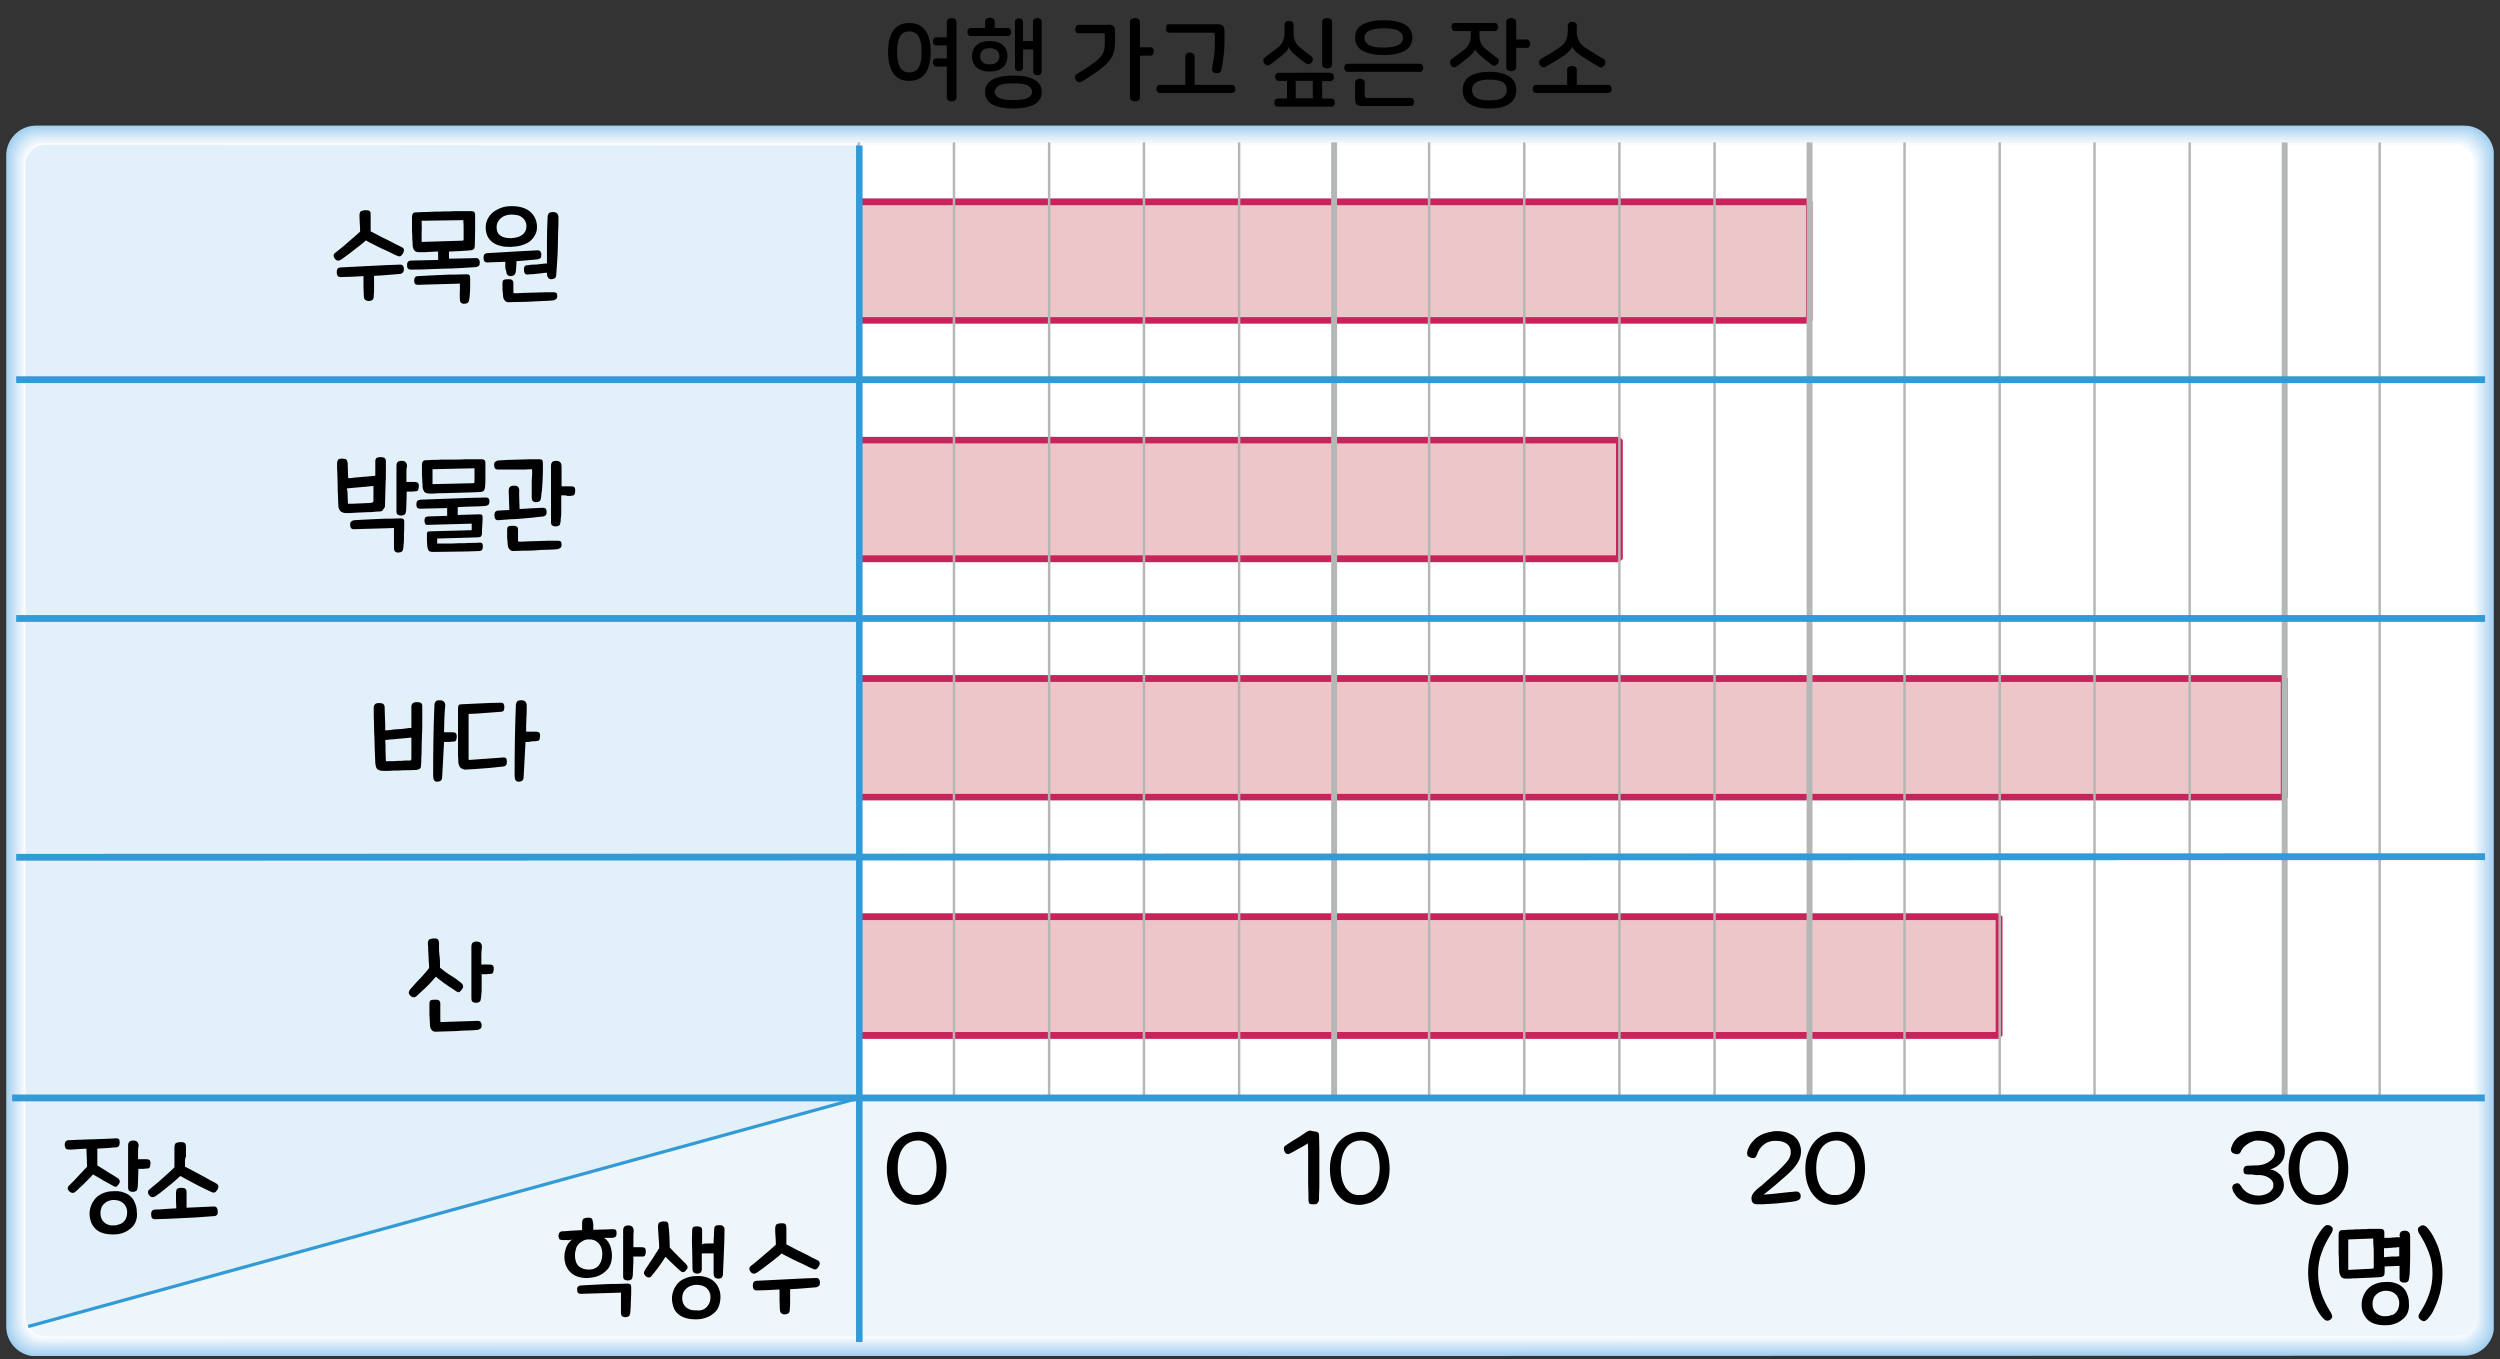 <?xml version="1.0" encoding="utf-8"?>
<!-- Generator: Adobe Illustrator 23.0.0, SVG Export Plug-In . SVG Version: 6.00 Build 0)  -->
<svg version="1.1" id="레이어_1" xmlns="http://www.w3.org/2000/svg" xmlns:xlink="http://www.w3.org/1999/xlink" x="0px"
	 y="0px" width="804px" height="437.2px" viewBox="0 0 804 437.2" style="enable-background:new 0 0 804 437.2;"
	 xml:space="preserve">
<rect x="0" y="0" width="804" height="437.2" fill="#333333" stroke="none"/>
<g>
	<path d="M292.4,7.4c2.3,0,4,0.8,5.2,2.4s1.7,3.9,1.7,6.9s-0.6,5.3-1.7,6.9c-1.2,1.6-2.9,2.4-5.2,2.4c-2.3,0-4-0.8-5.1-2.4
		c-1.1-1.6-1.7-3.9-1.7-6.9s0.6-5.3,1.7-6.9S290.1,7.4,292.4,7.4z M292.4,10.1c-1.4,0-2.4,0.6-3,1.7c-0.6,1.1-0.9,2.7-0.9,4.9
		c0,2.1,0.3,3.7,0.9,4.9c0.6,1.1,1.6,1.7,3,1.7c1.4,0,2.5-0.6,3.1-1.7c0.6-1.1,0.9-2.7,0.9-4.9c0-2.1-0.3-3.7-0.9-4.9
		C294.9,10.7,293.8,10.1,292.4,10.1z M306,5.8c0.4,0,0.8,0.1,1.1,0.3c0.3,0.2,0.5,0.5,0.5,1v24.2c0,0.5-0.2,0.8-0.5,1
		c-0.3,0.2-0.7,0.3-1.1,0.3c-0.4,0-0.7-0.1-1-0.3c-0.3-0.2-0.5-0.5-0.5-1v-9.9h-3.4c-0.4,0-0.6-0.1-0.8-0.4
		c-0.2-0.3-0.3-0.6-0.3-0.9c0-0.4,0.1-0.7,0.3-0.9c0.2-0.3,0.4-0.4,0.8-0.4h3.4v-4.2h-3.4c-0.4,0-0.6-0.1-0.8-0.4
		c-0.2-0.3-0.3-0.6-0.3-0.9c0-0.4,0.1-0.7,0.3-0.9c0.2-0.3,0.4-0.4,0.8-0.4h3.4V7.1c0-0.5,0.2-0.8,0.5-1
		C305.3,5.9,305.7,5.8,306,5.8z"/>
	<path d="M318.3,5.7c0.4,0,0.8,0.1,1.1,0.3s0.5,0.5,0.5,1v2h4.2c0.4,0,0.6,0.1,0.8,0.4c0.2,0.3,0.3,0.6,0.3,0.9
		c0,0.4-0.1,0.7-0.3,0.9c-0.2,0.3-0.4,0.4-0.8,0.4h-11.9c-0.4,0-0.7-0.1-0.8-0.4c-0.2-0.3-0.3-0.6-0.3-0.9c0-0.4,0.1-0.7,0.3-0.9
		c0.2-0.3,0.4-0.4,0.8-0.4h4.6v-2c0-0.4,0.2-0.8,0.5-1C317.6,5.8,317.9,5.7,318.3,5.7z M318.3,13.2c1.8,0,3.2,0.4,4.2,1.3
		c1,0.9,1.5,2.1,1.5,3.6c0,1.5-0.5,2.7-1.5,3.6c-1,0.9-2.4,1.3-4.2,1.3c-1.8,0-3.2-0.4-4.2-1.3s-1.5-2.1-1.5-3.6
		c0-1.5,0.5-2.7,1.5-3.6S316.5,13.2,318.3,13.2z M318.3,15.5c-1,0-1.7,0.2-2.3,0.7c-0.5,0.5-0.8,1.1-0.8,1.9c0,0.8,0.3,1.4,0.8,1.9
		c0.5,0.5,1.3,0.7,2.3,0.7c1,0,1.7-0.2,2.3-0.7c0.5-0.5,0.8-1.1,0.8-1.9c0-0.8-0.3-1.4-0.8-1.9C320,15.8,319.3,15.5,318.3,15.5z
		 M325.9,24.3c2.9,0,5.1,0.4,6.7,1.3c1.6,0.8,2.4,2.2,2.4,4c0,1.8-0.8,3.1-2.4,4c-1.6,0.8-3.8,1.3-6.7,1.3c-2.9,0-5.1-0.4-6.7-1.3
		c-1.6-0.8-2.4-2.2-2.4-4c0-1.8,0.8-3.1,2.4-4C320.8,24.7,323,24.3,325.9,24.3z M325.9,26.8c-2.1,0-3.7,0.2-4.6,0.7s-1.4,1.2-1.4,2
		c0,0.9,0.5,1.5,1.4,2c1,0.5,2.5,0.7,4.6,0.7c2.1,0,3.7-0.2,4.6-0.7c1-0.5,1.4-1.2,1.4-2c0-0.9-0.5-1.5-1.4-2S328,26.8,325.9,26.8z
		 M333.6,5.8c0.4,0,0.7,0.1,1,0.3c0.3,0.2,0.4,0.5,0.4,0.9v16c0,0.4-0.1,0.7-0.4,0.9c-0.3,0.2-0.6,0.3-1,0.3c-0.3,0-0.7-0.1-0.9-0.3
		c-0.3-0.2-0.4-0.5-0.4-0.9v-7.1H329v5.8c0,0.4-0.1,0.7-0.4,0.9c-0.3,0.2-0.6,0.3-0.9,0.3c-0.3,0-0.7-0.1-0.9-0.3
		c-0.3-0.2-0.4-0.5-0.4-0.9V7.1c0-0.4,0.1-0.7,0.4-0.9s0.6-0.3,0.9-0.3c0.3,0,0.7,0.1,0.9,0.3s0.4,0.5,0.4,0.9v6.1h3.2V7
		c0-0.4,0.1-0.7,0.4-0.9C332.9,5.9,333.2,5.8,333.6,5.8z"/>
	<path d="M356.3,7.9c0.9,0,1.5,0.2,1.8,0.5c0.3,0.3,0.5,0.9,0.5,1.8v3.4c0,0.9-0.1,1.6-0.2,2.3c-0.1,0.7-0.3,1.3-0.6,2
		c-0.3,0.6-0.7,1.2-1.2,1.8s-1.1,1.2-1.9,1.9c-0.8,0.7-1.8,1.4-2.9,2.1c-1.1,0.8-2.4,1.6-4,2.6c-0.3,0.2-0.7,0.2-1,0.1
		c-0.3-0.1-0.6-0.3-0.8-0.6c-0.2-0.3-0.3-0.6-0.3-1c0-0.4,0.2-0.7,0.5-0.9c1.4-0.9,2.6-1.7,3.6-2.3c1-0.7,1.8-1.3,2.5-1.8
		c0.7-0.5,1.2-1.1,1.6-1.5s0.7-0.9,0.9-1.4s0.4-1,0.4-1.5c0.1-0.5,0.1-1.1,0.1-1.8v-2.3c0-0.2,0-0.4-0.1-0.5
		c-0.1-0.1-0.3-0.1-0.5-0.1h-7.8c-0.4,0-0.7-0.1-0.8-0.4c-0.2-0.3-0.3-0.6-0.3-0.9c0-0.4,0.1-0.7,0.3-1c0.2-0.3,0.4-0.4,0.8-0.4
		H356.3z M365,5.8c0.4,0,0.8,0.1,1.1,0.3c0.3,0.2,0.5,0.5,0.5,1v8.1h3.3c0.4,0,0.7,0.1,0.9,0.4c0.2,0.3,0.3,0.6,0.3,0.9
		s-0.1,0.7-0.3,1c-0.2,0.3-0.5,0.4-0.9,0.4h-3.3v13.4c0,0.5-0.2,0.8-0.5,1c-0.3,0.2-0.7,0.3-1.1,0.3s-0.8-0.1-1.1-0.3
		c-0.3-0.2-0.5-0.5-0.5-1V7.1c0-0.5,0.2-0.8,0.5-1C364.3,5.9,364.6,5.8,365,5.8z"/>
	<path d="M382.6,16.9c0.4,0,0.8,0.1,1.1,0.3c0.3,0.2,0.5,0.5,0.5,1v9.1h12c0.4,0,0.6,0.1,0.8,0.4c0.2,0.3,0.3,0.6,0.3,0.9
		c0,0.4-0.1,0.7-0.3,0.9c-0.2,0.3-0.4,0.4-0.8,0.4H373c-0.4,0-0.6-0.1-0.8-0.4c-0.2-0.3-0.3-0.6-0.3-0.9c0-0.4,0.1-0.7,0.3-0.9
		c0.2-0.3,0.4-0.4,0.8-0.4h8.2v-9.1c0-0.5,0.2-0.8,0.5-1C381.9,17,382.3,16.9,382.6,16.9z M391.5,7.8c0.9,0,1.5,0.2,1.8,0.5
		c0.3,0.3,0.5,0.9,0.5,1.8V13c0,1.9-0.1,3.6-0.3,5.1c-0.2,1.5-0.4,3-0.7,4.4c-0.1,0.4-0.3,0.7-0.7,0.9c-0.3,0.2-0.7,0.2-1.2,0.1
		c-0.4-0.1-0.7-0.2-0.9-0.5c-0.2-0.2-0.3-0.6-0.2-1c0.3-1.5,0.5-2.9,0.7-4.4c0.2-1.4,0.2-3,0.2-4.7v-1.7c0-0.4-0.2-0.7-0.6-0.7H376
		c-0.4,0-0.7-0.1-0.8-0.4c-0.2-0.3-0.2-0.6-0.2-0.9s0.1-0.7,0.2-1c0.2-0.3,0.4-0.4,0.8-0.4H391.5z"/>
	<path d="M414.4,6.7c0.4,0,0.8,0.1,1.1,0.3c0.3,0.2,0.5,0.5,0.5,1v2.7c0,1,0.2,1.8,0.5,2.5c0.3,0.7,0.8,1.4,1.5,2
		c0.7,0.6,1.4,1.1,2,1.6c0.6,0.5,1.2,0.9,1.7,1.3c0.3,0.2,0.5,0.6,0.5,0.9c0,0.4-0.1,0.7-0.3,1c-0.2,0.3-0.5,0.5-0.8,0.6
		c-0.3,0.1-0.7,0.1-1.1-0.2c-0.4-0.3-0.9-0.7-1.5-1.1c-0.6-0.4-1.2-0.9-1.8-1.5c-0.8-0.6-1.3-1.2-1.6-1.6c-0.3-0.4-0.5-0.7-0.6-1.1
		h0c-0.1,0.4-0.3,0.7-0.6,1.2c-0.3,0.4-0.9,0.9-1.7,1.6c-0.7,0.5-1.3,1-1.9,1.5s-1.3,1-1.9,1.4c-0.3,0.2-0.7,0.3-1,0.2
		s-0.6-0.3-0.8-0.6s-0.3-0.6-0.3-1c0-0.4,0.2-0.7,0.6-1c0.7-0.5,1.4-1.1,2.1-1.6c0.7-0.5,1.4-1,2.1-1.6c0.7-0.6,1.2-1.3,1.5-2
		s0.5-1.5,0.5-2.5V8c0-0.5,0.2-0.8,0.5-1C413.7,6.8,414,6.7,414.4,6.7z M427.9,23.5c0.4,0,0.6,0.1,0.8,0.4c0.2,0.2,0.3,0.5,0.3,0.9
		c0,0.4-0.1,0.7-0.3,0.9c-0.2,0.2-0.4,0.4-0.8,0.4h-2.7v5.6h3c0.4,0,0.6,0.1,0.8,0.4c0.2,0.2,0.3,0.5,0.3,0.9s-0.1,0.7-0.3,0.9
		c-0.2,0.2-0.4,0.4-0.8,0.4h-17.3c-0.4,0-0.6-0.1-0.8-0.4c-0.2-0.2-0.3-0.5-0.3-0.9s0.1-0.7,0.3-0.9c0.2-0.2,0.4-0.4,0.8-0.4h3V26
		h-2.7c-0.4,0-0.6-0.1-0.8-0.4c-0.2-0.2-0.3-0.5-0.3-0.9c0-0.4,0.1-0.7,0.3-0.9c0.2-0.2,0.4-0.4,0.8-0.4H427.9z M422.2,31.6V26h-5.5
		v5.6H422.2z M426.8,5.8c0.4,0,0.8,0.1,1.1,0.3c0.3,0.2,0.5,0.5,0.5,1v13.6c0,0.5-0.2,0.8-0.5,1c-0.3,0.2-0.7,0.3-1.1,0.3
		s-0.8-0.1-1.1-0.3c-0.3-0.2-0.5-0.5-0.5-1V7.1c0-0.5,0.2-0.8,0.5-1C426,5.9,426.4,5.8,426.8,5.8z"/>
	<path d="M457.4,20.9c0.2,0.3,0.3,0.6,0.3,0.9s-0.1,0.7-0.3,0.9c-0.2,0.3-0.4,0.4-0.8,0.4h-23.2c-0.4,0-0.6-0.1-0.8-0.4
		c-0.2-0.3-0.3-0.6-0.3-0.9s0.1-0.7,0.3-0.9c0.2-0.3,0.4-0.4,0.8-0.4h23.2C457,20.5,457.2,20.6,457.4,20.9z M437.3,25.3
		c0.4,0,0.8,0.1,1.1,0.3c0.3,0.2,0.5,0.5,0.5,1v4.2c0,0.4,0.2,0.7,0.6,0.7h14.2c0.4,0,0.6,0.1,0.8,0.4c0.2,0.3,0.3,0.6,0.3,0.9
		c0,0.4-0.1,0.7-0.3,0.9c-0.2,0.3-0.4,0.4-0.8,0.4h-15.6c-0.9,0-1.5-0.2-1.8-0.5c-0.3-0.3-0.5-0.9-0.5-1.8v-5.2c0-0.5,0.2-0.8,0.5-1
		C436.6,25.4,436.9,25.3,437.3,25.3z M445,6.5c2.9,0,5.2,0.5,6.8,1.4s2.4,2.3,2.4,4.2c0,1.9-0.8,3.3-2.4,4.2
		c-1.6,0.9-3.8,1.4-6.8,1.4s-5.2-0.5-6.8-1.4c-1.6-0.9-2.4-2.3-2.4-4.2c0-1.9,0.8-3.3,2.4-4.2C439.9,7,442.1,6.5,445,6.5z M445,9.1
		c-2.2,0-3.7,0.3-4.7,0.8s-1.5,1.3-1.5,2.3c0,1,0.5,1.7,1.5,2.3s2.5,0.8,4.7,0.8s3.7-0.3,4.7-0.8c1-0.5,1.5-1.3,1.5-2.3
		c0-1-0.5-1.7-1.5-2.3C448.7,9.3,447.2,9.1,445,9.1z"/>
	<path d="M481.5,7.8c0.2,0.3,0.3,0.6,0.3,0.9c0,0.4-0.1,0.7-0.3,0.9c-0.2,0.3-0.4,0.4-0.8,0.4h-4.9v1.4c0,1,0.2,1.9,0.5,2.5
		c0.3,0.7,0.8,1.3,1.5,1.9c0.7,0.6,1.4,1.1,2,1.6c0.6,0.5,1.2,0.9,1.7,1.2c0.3,0.2,0.5,0.5,0.5,0.9c0,0.4-0.1,0.7-0.3,1
		c-0.2,0.2-0.5,0.4-0.8,0.6c-0.3,0.1-0.7,0.1-1.1-0.2c-0.4-0.3-0.8-0.6-1.4-1.1c-0.6-0.4-1.2-0.9-1.8-1.5c-0.8-0.6-1.3-1.2-1.6-1.5
		c-0.3-0.4-0.5-0.7-0.6-1h0c-0.1,0.4-0.3,0.7-0.6,1.1s-0.9,0.9-1.6,1.6c-0.7,0.5-1.3,1-1.9,1.5c-0.6,0.5-1.2,0.9-1.9,1.4
		c-0.3,0.2-0.7,0.3-1,0.2c-0.4-0.1-0.6-0.3-0.8-0.6c-0.2-0.3-0.3-0.6-0.3-1c0-0.4,0.2-0.7,0.5-1c0.7-0.5,1.4-1,2.1-1.5
		c0.7-0.5,1.4-1,2.1-1.6c0.7-0.6,1.2-1.2,1.5-1.9c0.3-0.7,0.5-1.5,0.5-2.5v-1.5h-5.1c-0.4,0-0.7-0.1-0.8-0.4
		c-0.2-0.3-0.3-0.6-0.3-0.9c0-0.4,0.1-0.7,0.3-0.9c0.2-0.3,0.4-0.4,0.8-0.4h13C481.1,7.4,481.4,7.6,481.5,7.8z M479,23.1
		c2.7,0,4.9,0.5,6.4,1.5c1.5,1,2.2,2.4,2.2,4.4s-0.7,3.4-2.2,4.4c-1.5,1-3.6,1.5-6.4,1.5s-4.9-0.5-6.4-1.5c-1.5-1-2.2-2.4-2.2-4.4
		s0.7-3.4,2.2-4.4C474.1,23.6,476.3,23.1,479,23.1z M479,25.6c-2,0-3.4,0.3-4.3,0.9c-0.9,0.6-1.3,1.4-1.3,2.4c0,1,0.4,1.9,1.3,2.5
		c0.9,0.6,2.3,0.9,4.3,0.9c2,0,3.4-0.3,4.3-0.9c0.9-0.6,1.3-1.4,1.3-2.5s-0.4-1.9-1.3-2.5C482.4,25.9,481,25.6,479,25.6z M486,5.8
		c0.4,0,0.8,0.1,1.1,0.3c0.3,0.2,0.5,0.5,0.5,1v5.6h3.3c0.4,0,0.7,0.1,0.9,0.4c0.2,0.3,0.3,0.6,0.3,0.9c0,0.4-0.1,0.7-0.3,1
		c-0.2,0.3-0.5,0.4-0.9,0.4h-3.3v6.2c0,0.4-0.2,0.8-0.5,1c-0.3,0.2-0.7,0.3-1.1,0.3s-0.8-0.1-1.1-0.3c-0.3-0.2-0.5-0.5-0.5-1V7.1
		c0-0.5,0.2-0.8,0.5-1C485.2,5.9,485.6,5.8,486,5.8z"/>
	<path d="M505.5,21.2c0.4,0,0.8,0.1,1.1,0.3c0.3,0.2,0.5,0.5,0.5,1v4.8h10.1c0.4,0,0.6,0.1,0.8,0.4c0.2,0.3,0.3,0.6,0.3,0.9
		c0,0.4-0.1,0.7-0.3,0.9c-0.2,0.3-0.4,0.4-0.8,0.4h-23.2c-0.4,0-0.6-0.1-0.8-0.4c-0.2-0.3-0.3-0.6-0.3-0.9c0-0.4,0.1-0.7,0.3-0.9
		c0.2-0.3,0.4-0.4,0.8-0.4H504v-4.8c0-0.5,0.2-0.8,0.5-1C504.7,21.3,505.1,21.2,505.5,21.2z M505.5,7c0.4,0,0.8,0.1,1.1,0.3
		c0.3,0.2,0.5,0.5,0.5,1V10c0,0.7,0,1.3,0.2,1.8c0.1,0.5,0.3,1,0.5,1.4c0.2,0.4,0.5,0.9,0.9,1.2c0.4,0.4,0.8,0.8,1.4,1.1
		c0.9,0.6,1.8,1.2,2.8,1.8c0.9,0.6,1.9,1.1,2.9,1.7c0.3,0.2,0.5,0.5,0.5,0.9c0,0.4-0.1,0.7-0.2,1c-0.2,0.3-0.5,0.5-0.8,0.7
		c-0.3,0.1-0.7,0.1-1-0.1c-1-0.5-1.9-1.1-2.9-1.7c-0.9-0.6-1.8-1.1-2.7-1.7c-1-0.7-1.8-1.3-2.2-1.8c-0.5-0.5-0.7-1-0.8-1.4h0
		c-0.1,0.4-0.4,0.9-0.9,1.4c-0.5,0.5-1.2,1.2-2.2,1.8c-0.8,0.6-1.7,1.1-2.7,1.7c-0.9,0.6-1.9,1.1-2.9,1.7c-0.3,0.2-0.6,0.2-1,0.1
		c-0.3-0.1-0.6-0.4-0.8-0.7c-0.2-0.3-0.3-0.7-0.2-1c0-0.4,0.2-0.7,0.5-0.9c1-0.6,1.9-1.1,2.9-1.7c0.9-0.6,1.9-1.2,2.8-1.8
		c0.6-0.4,1-0.7,1.4-1.1c0.4-0.4,0.7-0.8,0.9-1.2c0.2-0.4,0.4-0.9,0.5-1.4c0.1-0.5,0.2-1.1,0.2-1.8V8.3c0-0.5,0.2-0.8,0.5-1
		C504.7,7.1,505.1,7,505.5,7z"/>
</g>
<g>
	<defs>
		<rect id="SVGID_1_" x="2" y="40.4" width="800" height="395.7"/>
	</defs>
	<clipPath id="SVGID_2_">
		<use xlink:href="#SVGID_1_"  style="overflow:visible;"/>
	</clipPath>
	<path style="clip-path:url(#SVGID_2_);fill:#A4D1F0;" d="M11.6,40.4c-5.3,0-9.6,4.3-9.6,9.6l0,376.6c0,5.3,4.3,9.6,9.6,9.6
		l780.9-0.2c5.3,0,9.6-4.3,9.6-9.6l0-376.4c0-5.3-4.3-9.6-9.6-9.6H11.6z"/>
	<path style="clip-path:url(#SVGID_2_);fill:#AED5F2;" d="M2.6,426.2c0,5.1,4.2,9.3,9.3,9.3l780.3-0.2c0.2,0,0.5,0,0.7,0
		c4.8-0.3,8.6-4.4,8.6-9.2V50.3c0-0.2,0-0.5,0-0.7c-0.3-4.8-4.4-8.6-9.2-8.6H11.9c-0.2,0-0.5,0-0.7,0c-4.8,0.3-8.6,4.3-8.6,9.2
		V426.2z"/>
	<path style="clip-path:url(#SVGID_2_);fill:#B7DAF3;" d="M3.1,426c0,5,4,9,9,9l779.7-0.2c0.2,0,0.5,0,0.7,0c4.7-0.3,8.4-4.2,8.4-9
		V50.6c0-0.2,0-0.5,0-0.7c-0.3-4.7-4.2-8.4-9-8.4H12.2c-0.2,0-0.5,0-0.7,0c-4.7,0.3-8.4,4.2-8.4,8.9V426z"/>
	<path style="clip-path:url(#SVGID_2_);fill:#C0DEF5;" d="M3.7,425.7c0,4.8,3.9,8.7,8.7,8.7l779-0.2c0.2,0,0.5,0,0.7,0
		c4.6-0.3,8.2-4.1,8.2-8.7V50.9c0-0.2,0-0.5,0-0.7c-0.3-4.5-4.1-8.1-8.7-8.1h-779c-0.2,0-0.5,0-0.7,0c-4.5,0.3-8.2,4.1-8.2,8.7
		V425.7z"/>
	<path style="clip-path:url(#SVGID_2_);fill:#C8E2F6;" d="M4.2,425.4c0,4.6,3.8,8.4,8.4,8.4l778.4-0.2c0.2,0,0.5,0,0.6,0
		c4.4-0.2,7.9-3.9,7.9-8.4v-374c0-0.2,0-0.5,0-0.6c-0.2-4.4-3.9-7.9-8.4-7.9H12.8c-0.2,0-0.5,0-0.6,0c-4.4,0.2-7.9,3.9-7.9,8.4
		V425.4z"/>
	<path style="clip-path:url(#SVGID_2_);fill:#D1E7F8;" d="M4.8,425.1c0,4.5,3.6,8.1,8.1,8.1l777.8-0.2c0.1,0,0.5,0,0.6,0
		c4.3-0.2,7.7-3.8,7.7-8.1V51.5c0-0.1,0-0.5,0-0.6c-0.2-4.3-3.7-7.7-8.1-7.7H13.1c-0.1,0-0.5,0-0.6,0c-4.3,0.2-7.7,3.8-7.7,8.1
		L4.8,425.1z"/>
	<path style="clip-path:url(#SVGID_2_);fill:#D9EBF9;" d="M5.4,424.8c0,4.3,3.5,7.8,7.8,7.8l777.2-0.2c0.1,0,0.5,0,0.6,0
		c4.2-0.2,7.5-3.6,7.5-7.8V51.9c0-0.1,0-0.5,0-0.6c-0.2-4.2-3.6-7.5-7.8-7.5H13.4c-0.1,0-0.5,0-0.6,0c-4.2,0.2-7.5,3.6-7.5,7.8
		V424.8z"/>
	<path style="clip-path:url(#SVGID_2_);fill:#E1EFFA;" d="M5.9,424.5c0,4.2,3.4,7.5,7.5,7.5l776.6-0.2c0.1,0,0.5,0,0.5,0
		c4-0.1,7.3-3.5,7.3-7.5l0-372.2c0-0.1,0-0.5,0-0.6c-0.1-4-3.5-7.3-7.5-7.3H13.8c-0.1,0-0.5,0-0.6,0c-4,0.1-7.3,3.5-7.3,7.5V424.5z"
		/>
	<path style="clip-path:url(#SVGID_2_);fill:#E9F4FC;" d="M6.5,424.3c0,4,3.3,7.3,7.3,7.3l776-0.2c0.1,0,0.5,0,0.5,0
		c3.9-0.1,7-3.3,7-7.2V52.5c0-0.1,0-0.5,0-0.5c-0.1-3.9-3.3-7-7.2-7h-776h-0.5c-3.9,0.1-7,3.3-7,7.2L6.5,424.3z"/>
	<path style="clip-path:url(#SVGID_2_);fill:#F1F8FD;" d="M7.1,424c0,3.8,3.1,7,7,7l775.4-0.2h0.5c3.8-0.1,6.8-3.2,6.8-7v-371
		c0,0,0-0.5,0-0.5c-0.1-3.8-3.2-6.8-7-6.8H14.4c0,0-0.5,0-0.5,0c-3.8,0.1-6.8,3.2-6.8,6.9V424z"/>
	<path style="clip-path:url(#SVGID_2_);fill:#F8FCFE;" d="M7.6,423.7c0,3.7,3,6.7,6.7,6.7l774.8-0.2c0,0,0.5,0,0.5,0
		c3.7,0,6.6-3,6.6-6.7V53.1c0,0,0-0.4,0-0.5c0-3.6-3-6.6-6.7-6.6H14.7h-0.5c-3.6,0-6.6,3-6.6,6.7V423.7z"/>
	<path style="clip-path:url(#SVGID_2_);fill:#FFFFFF;" d="M14.6,46.7c-3.5,0-6.4,2.9-6.4,6.4v370.4c0,3.5,2.8,6.4,6.4,6.4l774.7-0.2
		c3.5,0,6.4-2.9,6.4-6.4V53c0-3.5-2.9-6.4-6.4-6.4H14.6z"/>
	<path style="clip-path:url(#SVGID_2_);fill:#E2F0FA;" d="M276.4,353.1H8.2V53c0-3.5,2.9-6.4,6.4-6.4l261.8,0.2V353.1z"/>
	<path style="clip-path:url(#SVGID_2_);fill:#E2F0FA;" d="M9.1,426.6c-0.5-0.9-0.9-2-0.9-3.2v-70.3h268.2L9.1,426.6z"/>
	<path style="clip-path:url(#SVGID_2_);fill:#EEF6FC;" d="M796.5,353.1v70.1c0,3.5-2.9,6.4-6.4,6.4l-513.8,0.2v-76.7H796.5z"/>
	<path style="clip-path:url(#SVGID_2_);fill:#EEF6FC;" d="M276.4,429.8H14.6c-2.3,0-4.4-1.3-5.5-3.2l267.3-73.5V429.8z"/>
	<path style="clip-path:url(#SVGID_2_);fill:#FFFFFF;" d="M276.4,46.8l512.9-0.2c3.5,0,6.4,2.9,6.4,6.4v300.1H276.4V46.8z"/>
</g>
<path d="M301.7,384.3c-0.9,1-1.9,1.7-3.1,2.3c-1.2,0.5-2.4,0.8-3.7,0.9c-1.3,0-2.5-0.2-3.7-0.6s-2.2-1.2-3.1-2.2
	c-0.9-1-1.6-2.2-2.1-3.6c-0.5-1.5-0.8-3.1-0.8-5.1c0-1.7,0.2-3.3,0.7-4.7s1.1-2.7,1.9-3.7c0.8-1,1.8-1.9,3-2.5c1.2-0.6,2.5-1,4-1.1
	c1.4-0.1,2.8,0.1,3.9,0.6c1.2,0.5,2.2,1.3,3,2.3s1.5,2.3,2,3.9s0.7,3.3,0.7,5.2c0,1.8-0.3,3.4-0.8,4.8
	C303.3,382.1,302.6,383.3,301.7,384.3z M297.3,383.8c0.8-0.4,1.5-0.9,2-1.7c0.6-0.7,1-1.6,1.4-2.7c0.3-1.1,0.5-2.4,0.5-3.8
	c0-1.5-0.2-2.8-0.5-4c-0.3-1.1-0.8-2.1-1.4-2.8c-0.6-0.7-1.2-1.3-2-1.6c-0.8-0.3-1.6-0.5-2.4-0.4c-1.9,0.1-3.4,0.9-4.5,2.4
	s-1.7,3.7-1.7,6.5c0,1.5,0.2,2.8,0.5,3.9c0.3,1.1,0.8,2,1.3,2.7c0.6,0.7,1.2,1.2,1.9,1.6c0.7,0.3,1.5,0.5,2.3,0.4
	C295.7,384.4,296.5,384.2,297.3,383.8z"/>
<path d="M423.1,363.9c0.7,0.1,1.1,0.5,1.1,1.1c0,1.3,0.1,2.8,0.1,4.4s0,3.4,0,5.1c0,1.8,0,3.5,0,5.2c0,1.7,0,3.3-0.1,4.7
	c0,0.5,0,0.9,0,1.2c0,0.4-0.1,0.7-0.2,0.9c-0.1,0.2-0.3,0.4-0.5,0.6s-0.6,0.2-1.1,0.2c-0.5,0-0.9,0-1.1-0.1
	c-0.2-0.1-0.4-0.3-0.4-0.6c-0.1-0.3-0.1-0.6-0.1-1c0-0.4,0-0.8,0-1.3c0-1.2-0.1-2.5-0.1-3.9c0-1.4,0-2.9,0-4.4c0-1.5,0-3,0-4.4
	c0-1.4,0-2.8-0.1-3.9c-0.3,0.2-0.6,0.4-1.1,0.7c-0.5,0.3-1,0.6-1.6,0.9c-0.6,0.3-1.1,0.6-1.6,0.9c-0.5,0.3-1,0.5-1.3,0.7
	c-0.4,0.2-0.7,0.3-1,0.2c-0.3,0-0.6-0.2-0.8-0.6c-0.2-0.3-0.3-0.7-0.3-1.1s0.1-0.7,0.4-0.9c0.4-0.3,0.9-0.6,1.5-1s1.2-0.8,1.9-1.2
	s1.3-0.8,1.9-1.2c0.6-0.4,1.1-0.7,1.5-1c0.4-0.3,0.9-0.5,1.4-0.5C421.9,363.8,422.5,363.8,423.1,363.9z"/>
<path d="M444.2,384.3c-0.9,1-1.9,1.7-3.1,2.3c-1.2,0.5-2.4,0.8-3.7,0.9c-1.3,0-2.5-0.2-3.7-0.6s-2.2-1.2-3.1-2.2
	c-0.9-1-1.6-2.2-2.1-3.6c-0.5-1.5-0.8-3.1-0.8-5.1c0-1.7,0.2-3.3,0.7-4.7s1.1-2.7,1.9-3.7c0.8-1,1.8-1.9,3-2.5c1.2-0.6,2.5-1,4-1.1
	c1.4-0.1,2.8,0.1,3.9,0.6c1.2,0.5,2.2,1.3,3,2.3s1.5,2.3,2,3.9s0.7,3.3,0.7,5.2c0,1.8-0.3,3.4-0.8,4.8
	C445.8,382.1,445.1,383.3,444.2,384.3z M439.8,383.8c0.8-0.4,1.5-0.9,2-1.7c0.6-0.7,1-1.6,1.4-2.7c0.3-1.1,0.5-2.4,0.5-3.8
	c0-1.5-0.2-2.8-0.5-4c-0.3-1.1-0.8-2.1-1.4-2.8c-0.6-0.7-1.2-1.3-2-1.6c-0.8-0.3-1.6-0.5-2.4-0.4c-1.9,0.1-3.4,0.9-4.5,2.4
	s-1.7,3.7-1.7,6.5c0,1.5,0.2,2.8,0.5,3.9c0.3,1.1,0.8,2,1.3,2.7c0.6,0.7,1.2,1.2,1.9,1.6c0.7,0.3,1.5,0.5,2.3,0.4
	C438.2,384.4,439.1,384.2,439.8,383.8z"/>
<path d="M579.1,384.5c0,0.6-0.1,1.1-0.5,1.3c-0.3,0.2-0.7,0.4-1.2,0.5c-1,0.2-2,0.3-2.9,0.4c-1,0.1-1.9,0.2-2.9,0.3
	c-1,0.1-2,0.1-3,0.2c-1,0.1-2.1,0.1-3.3,0.1c-0.7,0-1.2-0.1-1.5-0.4c-0.3-0.3-0.5-0.7-0.5-1.2c-0.1-0.5,0-0.9,0.2-1.4
	c0.2-0.4,0.5-0.8,0.8-1.1c0.1-0.1,0.3-0.3,0.6-0.6c0.3-0.3,0.7-0.6,1.2-1s1-0.8,1.5-1.3c0.5-0.5,1.1-0.9,1.6-1.4s1-0.9,1.5-1.3
	c0.5-0.4,0.8-0.7,1.1-1c1.1-1,2-2,2.8-2.9c0.8-0.9,1.2-1.9,1.3-2.8c0.1-1.3-0.3-2.3-1.2-3c-0.9-0.7-2.3-1.1-4.2-1
	c-0.6,0-1.3,0.2-1.9,0.4s-1.1,0.6-1.6,1s-0.9,0.9-1.2,1.4c-0.3,0.5-0.6,1-0.7,1.5c-0.2,0.6-0.4,0.9-0.7,1.1c-0.3,0.2-0.8,0.2-1.4,0
	c-0.5-0.2-0.9-0.4-1-0.7c-0.1-0.3-0.2-0.7-0.1-1.1c0.1-0.7,0.4-1.4,0.8-2.1c0.4-0.7,1-1.4,1.7-2.1c0.7-0.6,1.6-1.2,2.6-1.6
	c1-0.4,2.2-0.7,3.5-0.9c1.2-0.1,2.4,0,3.4,0.2s2,0.7,2.8,1.2c0.8,0.6,1.4,1.3,1.8,2.1c0.4,0.9,0.7,1.8,0.7,2.9c0,1.3-0.3,2.5-1,3.6
	c-0.6,1.1-1.6,2.3-2.8,3.4c-0.5,0.5-1.2,1.1-1.9,1.7c-0.8,0.7-1.5,1.3-2.3,2c-0.8,0.7-1.6,1.3-2.3,1.9c-0.7,0.6-1.3,1-1.7,1.4
	c0.7-0.1,1.6-0.1,2.5-0.2s1.9-0.2,2.8-0.3c0.9-0.1,1.8-0.2,2.7-0.3c0.9-0.1,1.6-0.1,2.2-0.2c0.5,0,0.9,0,1.1,0.2
	S579.1,384,579.1,384.5z"/>
<path d="M597.1,384.3c-0.9,1-1.9,1.7-3.1,2.3c-1.2,0.5-2.4,0.8-3.7,0.9c-1.3,0-2.5-0.2-3.7-0.6s-2.2-1.2-3.1-2.2
	c-0.9-1-1.6-2.2-2.1-3.6c-0.5-1.5-0.8-3.1-0.8-5.1c0-1.7,0.2-3.3,0.7-4.7s1.1-2.7,1.9-3.7c0.8-1,1.8-1.9,3-2.5c1.2-0.6,2.5-1,4-1.1
	c1.4-0.1,2.8,0.1,3.9,0.6c1.2,0.5,2.2,1.3,3,2.3s1.5,2.3,2,3.9s0.7,3.3,0.7,5.2c0,1.8-0.3,3.4-0.8,4.8
	C598.7,382.1,598,383.3,597.1,384.3z M592.7,383.8c0.8-0.4,1.5-0.9,2-1.7c0.6-0.7,1-1.6,1.4-2.7c0.3-1.1,0.5-2.4,0.5-3.8
	c0-1.5-0.2-2.8-0.5-4c-0.3-1.1-0.8-2.1-1.4-2.8c-0.6-0.7-1.2-1.3-2-1.6c-0.8-0.3-1.6-0.5-2.4-0.4c-1.9,0.1-3.4,0.9-4.5,2.4
	s-1.7,3.7-1.7,6.5c0,1.5,0.2,2.8,0.5,3.9c0.3,1.1,0.8,2,1.3,2.7c0.6,0.7,1.2,1.2,1.9,1.6c0.7,0.3,1.5,0.5,2.3,0.4
	C591.1,384.4,591.9,384.2,592.7,383.8z"/>
<path d="M730,379c-0.8-0.6-1.8-1-3.1-1.1c-0.1,0-0.4,0-0.8,0s-0.8,0-1.2-0.1s-0.9-0.1-1.2-0.1s-0.6,0-0.8,0c-0.5,0-0.9-0.1-1.1-0.3
	s-0.3-0.5-0.3-1c0-1,0.5-1.5,1.4-1.5c0.8,0,1.6-0.1,2.3-0.1s1.2,0,1.4-0.1c0.6,0,1.2-0.2,1.8-0.4c0.6-0.2,1.1-0.5,1.6-0.9
	c0.5-0.3,0.8-0.7,1.1-1.1c0.3-0.4,0.4-0.9,0.5-1.3c0.1-1.3-0.4-2.3-1.4-3.1c-1-0.8-2.4-1.1-4.3-1.1c-0.6,0-1.1,0.1-1.7,0.4
	c-0.5,0.2-1.1,0.5-1.5,0.8c-0.5,0.3-0.8,0.7-1.2,1c-0.3,0.4-0.5,0.7-0.7,1c-0.2,0.6-0.5,1-0.9,1.1c-0.3,0.2-0.8,0.1-1.4-0.1
	c-0.6-0.2-0.9-0.5-1-1c-0.1-0.5,0.1-1.1,0.4-1.8c0.2-0.5,0.5-1,1-1.6s1-1,1.7-1.4s1.5-0.8,2.4-1s1.9-0.4,3.1-0.5
	c1.3,0,2.4,0.1,3.5,0.4c1.1,0.3,2,0.7,2.8,1.3c0.8,0.6,1.4,1.3,1.8,2.1c0.4,0.8,0.6,1.7,0.6,2.7c0,1.6-0.4,2.8-1.3,3.8
	s-2,1.7-3.4,2.1c0.7,0.1,1.3,0.3,1.8,0.6c0.5,0.3,1,0.7,1.4,1.1s0.7,1,0.9,1.5c0.2,0.6,0.3,1.2,0.3,1.8c0,0.9-0.2,1.7-0.7,2.5
	c-0.4,0.8-1,1.5-1.8,2c-0.7,0.6-1.6,1-2.6,1.3c-1,0.3-2.1,0.5-3.2,0.5c-1.1,0-2.1-0.1-3.1-0.4c-0.9-0.3-1.8-0.7-2.5-1.1
	s-1.3-1-1.7-1.6s-0.8-1.2-0.9-1.7c-0.3-0.9,0-1.6,0.8-1.9c0.5-0.2,0.8-0.2,1.1-0.1c0.3,0.1,0.5,0.4,0.8,0.8c0.5,1,1.3,1.7,2.3,2.3
	c1,0.5,2.1,0.8,3.4,0.8c0.7,0,1.3-0.1,1.9-0.3c0.6-0.2,1.1-0.4,1.5-0.7c0.4-0.3,0.7-0.7,1-1.1s0.3-0.8,0.3-1.3
	C731.2,380.4,730.8,379.6,730,379z"/>
<g>
	<path d="M752.5,384.3c-0.9,1-1.9,1.7-3.1,2.3c-1.2,0.5-2.4,0.8-3.7,0.9c-1.3,0-2.5-0.2-3.7-0.6s-2.2-1.2-3.1-2.2
		c-0.9-1-1.6-2.2-2.1-3.6c-0.5-1.5-0.8-3.1-0.8-5.1c0-1.7,0.2-3.3,0.7-4.7s1.1-2.7,1.9-3.7c0.8-1,1.8-1.9,3-2.5c1.2-0.6,2.5-1,4-1.1
		c1.4-0.1,2.8,0.1,3.9,0.6c1.2,0.5,2.2,1.3,3,2.3s1.5,2.3,2,3.9s0.7,3.3,0.7,5.2c0,1.8-0.3,3.4-0.8,4.8
		C754.1,382.1,753.4,383.3,752.5,384.3z M748.1,383.8c0.8-0.4,1.5-0.9,2-1.7c0.6-0.7,1-1.6,1.4-2.7c0.3-1.1,0.5-2.4,0.5-3.8
		c0-1.5-0.2-2.8-0.5-4c-0.3-1.1-0.8-2.1-1.4-2.8c-0.6-0.7-1.2-1.3-2-1.6c-0.8-0.3-1.6-0.5-2.4-0.4c-1.9,0.1-3.4,0.9-4.5,2.4
		s-1.7,3.7-1.7,6.5c0,1.5,0.2,2.8,0.5,3.9c0.3,1.1,0.8,2,1.3,2.7c0.6,0.7,1.2,1.2,1.9,1.6c0.7,0.3,1.5,0.5,2.3,0.4
		C746.5,384.4,747.3,384.2,748.1,383.8z"/>
</g>
<g>
	<path d="M141.5,309.3c0,0.7,0,1.3,0,1.9c1.2,1,2.4,1.9,3.6,2.6c1.2,0.7,2.2,1.5,3.2,2.3c0.3,0.2,0.5,0.5,0.6,0.9
		c0.1,0.3,0,0.7-0.3,1.1c-0.3,0.4-0.5,0.7-0.8,0.9c-0.3,0.2-0.6,0.1-0.9-0.1c-0.4-0.3-1-0.6-1.5-1c-0.6-0.4-1.2-0.7-1.8-1.2
		c-0.6-0.4-1.2-0.8-1.8-1.3c-0.6-0.4-1.1-0.9-1.6-1.3c-1.3,1.5-2.4,2.7-3.5,3.7c-1.1,1-2,1.9-2.8,2.6c-0.3,0.3-0.7,0.4-1.1,0.3
		c-0.4-0.1-0.7-0.3-1-0.7c-0.3-0.3-0.4-0.7-0.3-1c0.1-0.3,0.2-0.6,0.5-0.9c0.4-0.5,0.9-1,1.4-1.6c0.5-0.6,1.1-1.2,1.7-1.8
		c0.6-0.6,1.1-1.2,1.6-1.8c0.5-0.6,1-1.1,1.3-1.6c0-0.6,0-1.2-0.1-1.9c0-0.7-0.1-1.4-0.1-2.1c0-0.7-0.1-1.3-0.1-2
		c0-0.6,0-1.2-0.1-1.8c0-0.5,0.1-0.9,0.3-1.2c0.2-0.3,0.7-0.4,1.4-0.5c0.8,0,1.3,0,1.5,0.3c0.2,0.2,0.4,0.6,0.4,1.2c0,0.4,0,1,0,1.6
		c0,0.6,0,1.3,0.1,2C141.4,307.9,141.5,308.6,141.5,309.3z M154.9,329.8c0,0.5-0.1,0.8-0.4,1c-0.2,0.2-0.5,0.3-0.8,0.4
		c-1.1,0.1-2.2,0.2-3.4,0.2s-2.4,0.1-3.6,0.2c-1.2,0-2.4,0.1-3.5,0.1c-1.2,0-2.2,0.1-3.2,0.1c-0.5,0-0.9-0.2-1.2-0.6
		c-0.3-0.4-0.5-0.8-0.5-1.4c0-0.7-0.1-1.3-0.1-1.9c0-0.6-0.1-1.1-0.1-1.7c0-0.5,0-1.1,0-1.6s0-1.2,0-1.8c0-0.5,0.1-0.9,0.3-1
		c0.2-0.2,0.6-0.3,1.3-0.3c0.6,0,1.1,0,1.4,0.2c0.3,0.2,0.5,0.5,0.5,1c0,0.4,0,0.8,0,1.3c0,0.5,0,1,0,1.6c0,0.5,0,1.1,0,1.5
		s0,0.9,0,1.2c0,0.3,0.1,0.4,0.3,0.4c0.8,0,1.7-0.1,2.8-0.1c1,0,2.1-0.1,3.1-0.1c1.1,0,2.1-0.1,3.1-0.1c1,0,1.9-0.1,2.7-0.1
		c0.4,0,0.7,0.1,0.9,0.3C154.8,328.9,154.9,329.3,154.9,329.8z M154.8,307.1c0,1,0,2,0,3.1c0.6,0,1.1,0,1.6,0c0.5,0,0.9,0,1.1,0
		c0.4,0,0.8,0.1,1,0.3c0.2,0.2,0.3,0.6,0.3,1s-0.1,0.9-0.2,1.2c-0.1,0.3-0.4,0.5-0.8,0.5c-0.3,0-0.7,0-1.2,0.1c-0.6,0-1.1,0-1.7,0
		c0,0.8,0,1.6,0,2.4s0,1.5,0,2.2c0,0.7,0,1.3-0.1,1.8c0,0.5-0.1,0.9-0.1,1.2c-0.1,0.7-0.2,1.1-0.5,1.3c-0.3,0.2-0.7,0.3-1.1,0.3
		c-0.5,0-0.8-0.1-1.1-0.3c-0.3-0.2-0.4-0.6-0.4-1.3c0-0.3,0-0.9,0-1.6c0-0.7,0-1.5,0-2.5c0-0.9,0-1.9,0-3c0-1.1,0-2.2,0-3.3
		c0-1.1,0-2.2,0-3.2s0-2,0-2.8c0-0.6,0.1-1,0.4-1.3c0.3-0.3,0.7-0.4,1.3-0.4c1.1,0,1.7,0.6,1.7,1.8
		C154.9,305.2,154.8,306.1,154.8,307.1z"/>
</g>
<g>
	<path d="M130.3,234.3c0.7-0.1,1.4-0.2,2-0.2c0-1.2,0-2.4,0-3.5s0-2.2,0-3.3c0-1,0.6-1.5,1.8-1.5c0.6,0,1,0.1,1.3,0.3
		c0.3,0.2,0.4,0.5,0.4,1c0,0.7,0,1.6,0,2.6c0,1,0,2.1,0,3.3c0,1.2,0,2.4-0.1,3.6c0,1.2-0.1,2.5-0.1,3.7c0,1.2,0,2.3-0.1,3.3
		c0,1,0,1.9-0.1,2.6c0,0.5-0.1,0.8-0.4,1c-0.2,0.2-0.6,0.3-1,0.4c-0.7,0-1.6,0.1-2.6,0.1c-1.1,0-2.1,0-3.2,0.1c-1.1,0-2.1,0-3,0.1
		c-0.9,0-1.6,0-2,0c-0.8,0-1.4-0.2-1.8-0.5c-0.4-0.3-0.6-1-0.7-2.1c0-0.6-0.1-1.3-0.1-2.2c0-0.9-0.1-1.8-0.1-2.9
		c0-1.1-0.1-2.2-0.1-3.4c-0.1-1.2-0.1-2.3-0.1-3.4c0-1.1-0.1-2.2-0.1-3.2c0-1,0-1.9,0-2.6c0-0.5,0.1-0.8,0.4-1.1
		c0.2-0.3,0.7-0.4,1.3-0.4c0.7,0,1.1,0.1,1.4,0.3c0.2,0.2,0.4,0.6,0.4,1c0,1,0.1,2.1,0.1,3.4c0.1,1.3,0.1,2.6,0.1,4.1
		c0.6,0,1.3-0.1,2-0.2c0.7-0.1,1.5-0.2,2.3-0.2C128.9,234.5,129.6,234.4,130.3,234.3z M124,241.9c0,1.2,0.1,2.2,0.1,2.9
		c0.3,0,0.8,0,1.5,0c0.7,0,1.5,0,2.3-0.1c0.8,0,1.6,0,2.3-0.1c0.7,0,1.2,0,1.5,0c0.2,0,0.3,0,0.4-0.1c0.1-0.1,0.2-0.3,0.2-0.5
		c0-1,0-2.1,0-3.3s0-2.3,0-3.5c-0.6,0.1-1.3,0.1-2,0.2c-0.7,0.1-1.5,0.1-2.3,0.2c-0.8,0.1-1.5,0.2-2.2,0.2c-0.7,0.1-1.4,0.1-1.9,0.2
		C124,239.4,124,240.7,124,241.9z M142.9,231.3c0,1.4-0.1,2.8-0.1,4.2c0.6,0,1.1,0,1.7,0s0.9,0,1.1,0c0.4,0,0.8,0.1,1,0.3
		c0.2,0.2,0.3,0.6,0.3,1c0,0.5-0.1,0.9-0.2,1.2c-0.1,0.3-0.4,0.5-0.8,0.5c-0.3,0-0.7,0-1.3,0.1c-0.6,0-1.2,0-1.8,0
		c-0.1,2-0.2,3.9-0.3,5.8s-0.2,3.7-0.3,5.4c0,0.7-0.2,1.1-0.5,1.3c-0.3,0.2-0.7,0.3-1.1,0.3c-0.5,0-0.8-0.2-1-0.5
		c-0.2-0.3-0.3-0.8-0.3-1.6c0-7.5,0.1-15,0.4-22.4c0-0.6,0.2-1,0.4-1.3c0.3-0.3,0.7-0.4,1.4-0.4c1.1,0,1.7,0.6,1.7,1.8
		C143,228.5,143,229.9,142.9,231.3z"/>
	<path d="M150.7,244c0,0.3,0.1,0.4,0.3,0.4c0.8-0.1,1.7-0.1,2.6-0.2c0.9-0.1,1.8-0.1,2.8-0.2c0.9-0.1,1.8-0.1,2.8-0.2
		c0.9-0.1,1.8-0.1,2.6-0.2c0.4,0,0.7,0,0.9,0.2c0.2,0.2,0.3,0.5,0.3,1.1c0,0.5,0,0.9-0.3,1.2c-0.2,0.2-0.5,0.4-0.8,0.4
		c-2.1,0.2-4.2,0.5-6.2,0.6c-2,0.2-4,0.3-6,0.4c-0.6,0-1.1-0.2-1.6-0.6c-0.4-0.4-0.6-1-0.7-1.7c0-0.5,0-1.1-0.1-2c0-0.9,0-1.9,0-3.1
		c0-1.1,0-2.3,0-3.6c0-1.2,0-2.4,0-3.6s0-2.2,0-3.1c0-0.9,0-1.6,0-2s0.1-0.8,0.2-1c0.1-0.2,0.4-0.3,0.9-0.3c2-0.1,4.1-0.2,6.3-0.3
		c2.2-0.1,4.4-0.2,6.5-0.2c0.7,0,1,0.5,1,1.4c0,0.5-0.1,0.9-0.2,1.1c-0.1,0.2-0.4,0.4-0.8,0.4c-0.8,0.1-1.7,0.1-2.6,0.2
		s-1.8,0.1-2.7,0.2c-0.9,0.1-1.8,0.1-2.7,0.2c-0.9,0-1.7,0.1-2.5,0.1c0,0.3,0,0.8,0,1.5s0,1.6,0,2.6s0,2.1,0,3.2c0,1.1,0,2.2,0,3.1
		c0,1,0,1.8,0,2.5C150.7,243.4,150.7,243.8,150.7,244z M170,238.6c-0.3,0-0.7,0-1,0c-0.1,2-0.2,3.9-0.3,5.8s-0.2,3.7-0.3,5.4
		c0,0.7-0.2,1.1-0.5,1.3s-0.7,0.3-1.1,0.3c-0.5,0-0.8-0.2-1-0.5c-0.2-0.3-0.3-0.8-0.3-1.6c0-7.5,0.1-15,0.4-22.4
		c0-0.6,0.2-1,0.4-1.3c0.3-0.3,0.7-0.4,1.4-0.4c1.1,0,1.7,0.6,1.7,1.8c0,1.3,0,2.7-0.1,4.1s-0.1,2.8-0.1,4.2c0.3,0,0.6,0,1,0
		c0.3,0,0.6,0,0.9,0c0.3,0,0.5,0,0.8,0c0.2,0,0.4,0,0.5,0c0.4,0,0.8,0.1,1,0.3c0.2,0.2,0.3,0.6,0.3,1c0,0.5-0.1,0.9-0.2,1.2
		c-0.1,0.3-0.4,0.5-0.8,0.5c-0.1,0-0.4,0-0.6,0.1c-0.3,0-0.5,0-0.9,0S170.4,238.6,170,238.6z"/>
</g>
<g>
	<path d="M123,164.2c-0.2,0.2-0.6,0.3-1,0.3c-0.5,0-1,0-1.6,0.1s-1.3,0.1-2,0.1c-0.7,0-1.4,0.1-2.2,0.1c-0.7,0-1.4,0.1-2,0.1
		c-0.6,0-1.2,0.1-1.7,0.1c-0.5,0-0.9,0-1.2,0c-0.7,0-1.3-0.2-1.8-0.6c-0.4-0.4-0.7-1-0.7-2c0-0.8-0.1-1.8-0.1-2.9
		c-0.1-1.1-0.1-2.2-0.1-3.4c0-1.2-0.1-2.4-0.1-3.6c-0.1-1.2-0.1-2.4-0.1-3.5c0-0.4,0.1-0.8,0.3-1.1c0.2-0.3,0.7-0.4,1.3-0.4
		c0.7,0,1.1,0.1,1.4,0.3c0.2,0.2,0.3,0.6,0.4,1c0,0.9,0.1,1.7,0.1,2.5c0,0.8,0,1.7,0.1,2.5c0.6,0,1.3-0.1,2-0.2
		c0.7-0.1,1.5-0.1,2.3-0.2c0.8-0.1,1.5-0.1,2.3-0.2s1.4-0.1,2.1-0.2c0-0.7,0-1.4,0-2.1s0-1.5,0-2.5c0-0.5,0.1-0.9,0.4-1.1
		c0.3-0.2,0.7-0.3,1.3-0.3c0.6,0,1,0.1,1.3,0.3c0.2,0.2,0.4,0.5,0.4,1c0,1.1,0,2.2,0,3.5c0,1.2,0,2.5-0.1,3.8c0,1.3-0.1,2.6-0.1,3.8
		c0,1.3-0.1,2.5-0.1,3.6C123.3,163.7,123.2,164,123,164.2z M111.8,159.6c0,0.8,0.1,1.6,0.1,2.4c0.3,0,0.8,0,1.5,0
		c0.7,0,1.5-0.1,2.3-0.1c0.8,0,1.6-0.1,2.3-0.1c0.7,0,1.2-0.1,1.5-0.1c0.2,0,0.3-0.1,0.4-0.2c0.1-0.1,0.2-0.2,0.2-0.5
		c0-0.9,0-1.8,0-2.5s0-1.5,0-2.2c-0.6,0-1.3,0.1-2.1,0.2c-0.8,0.1-1.5,0.1-2.3,0.2c-0.8,0.1-1.5,0.1-2.3,0.2
		c-0.7,0.1-1.4,0.1-1.9,0.2C111.8,157.8,111.8,158.7,111.8,159.6z M129.7,176.3c-0.1,0.5-0.2,0.9-0.5,1.1c-0.3,0.2-0.7,0.3-1.2,0.3
		c-0.5,0-0.8-0.2-1-0.4c-0.2-0.2-0.3-0.6-0.3-1c0-0.4,0-0.9,0-1.4s0-1.1,0-1.7c0-0.6,0-1.2,0-1.8c0-0.6,0-1.1,0-1.6
		c-0.8,0-1.7,0.1-2.9,0.1c-1.1,0-2.3,0.1-3.5,0.1c-1.2,0-2.4,0.1-3.5,0.1c-1.1,0-2.1,0.1-3,0.1c-0.8,0-1.2-0.5-1.2-1.5
		c0-0.5,0.1-0.8,0.4-1c0.2-0.2,0.5-0.3,0.8-0.4c1-0.1,2.2-0.1,3.6-0.2c1.3-0.1,2.7-0.1,4.1-0.2c1.4-0.1,2.7-0.1,4-0.1
		c1.3,0,2.4-0.1,3.4-0.1c0.4,0,0.7,0.1,0.9,0.3s0.2,0.5,0.2,1c0,1.4,0,2.8-0.1,4.2C130,173.6,129.8,175,129.7,176.3z M130.7,152.3
		c0,0.9,0,1.8,0,2.7c0.6,0,1.1,0,1.6,0c0.5,0,0.9,0,1.1,0c0.4,0,0.8,0.1,1,0.3c0.2,0.2,0.3,0.6,0.3,1s-0.1,0.9-0.2,1.2
		c-0.1,0.3-0.4,0.5-0.8,0.5c-0.3,0-0.7,0-1.2,0.1c-0.6,0-1.1,0-1.7,0c0,1.3-0.1,2.5-0.1,3.6c0,1.1-0.1,1.9-0.1,2.5
		c-0.1,0.7-0.2,1.1-0.5,1.3c-0.3,0.2-0.7,0.3-1.1,0.3c-0.5,0-0.8-0.1-1.1-0.3c-0.3-0.2-0.4-0.6-0.4-1.3c0-0.5,0-1.3,0-2.4
		c0-1.1,0-2.3,0-3.6c0-1.3,0-2.7,0-4.2c0-1.4,0-2.8,0-4.1c0-0.6,0.1-1,0.4-1.3c0.3-0.3,0.7-0.4,1.3-0.4c1.1,0,1.7,0.6,1.7,1.8
		C130.7,150.6,130.7,151.4,130.7,152.3z"/>
	<path d="M147.6,165.6c1.2,0,2.3-0.1,3.5-0.1c1.1,0,2.3-0.1,3.3-0.1c0.2,0,0.4,0.1,0.6,0.2c0.1,0.1,0.2,0.3,0.2,0.7
		c0,0.8,0,1.7-0.1,2.6c-0.1,0.9-0.1,1.8-0.1,2.6c0,0.5-0.2,0.8-0.3,1c-0.2,0.2-0.5,0.3-1,0.3c-0.9,0-1.9,0.1-3,0.1
		c-1.1,0-2.2,0.1-3.4,0.1c-1.2,0-2.3,0.1-3.5,0.1c-1.2,0-2.2,0.1-3.2,0.1c0,0.3,0,0.6,0,0.8s0,0.4,0,0.8c1,0,2.1,0,3.2,0
		c1.2,0,2.4,0,3.6-0.1c1.2,0,2.4,0,3.6-0.1c1.2,0,2.3,0,3.4-0.1c0.3,0,0.5,0.1,0.7,0.3c0.1,0.2,0.2,0.5,0.2,0.9c0,0.4-0.1,0.7-0.2,1
		s-0.4,0.4-0.7,0.5c-2.5,0.1-5,0.2-7.5,0.2c-2.5,0-5,0.1-7.5,0.1c-0.7,0-1.3-0.1-1.5-0.4c-0.3-0.3-0.4-0.8-0.5-1.5
		c0-0.7-0.1-1.3-0.1-1.9c0-0.6,0-1.2,0-1.9c0-0.2,0-0.4,0.1-0.6s0.2-0.2,0.5-0.3c0.9,0,1.9-0.1,3.1-0.1c1.2,0,2.5-0.1,3.8-0.1
		c1.3,0,2.6-0.1,3.8-0.1c1.2,0,2.3-0.1,3.1-0.1c0-0.4,0-0.7,0-1s0-0.7,0-1.1c-0.9,0-2,0.1-3.3,0.1c-1.2,0-2.5,0.1-3.8,0.1
		c-1.3,0-2.5,0.1-3.8,0.1c-1.2,0-2.3,0.1-3.3,0.1c-0.3,0-0.6-0.1-0.7-0.2c-0.1-0.2-0.2-0.5-0.3-1c0-0.5,0.1-0.9,0.2-1.1
		c0.2-0.2,0.4-0.3,0.8-0.4c1,0,2-0.1,3-0.1c1.1,0,2.2-0.1,3.3-0.1v-2.5c-1.5,0-3,0.1-4.5,0.1c-1.5,0-2.9,0.1-4.2,0.1
		c-0.8,0-1.2-0.4-1.2-1.4c0-0.5,0.1-0.8,0.3-1.1c0.2-0.2,0.5-0.3,1-0.4c1.7-0.1,3.4-0.1,5.3-0.2c1.9-0.1,3.7-0.1,5.6-0.2
		c1.9-0.1,3.7-0.1,5.4-0.2c1.8,0,3.4-0.1,4.8-0.1c0.7,0,1.1,0.4,1.1,1.2c0,0.5-0.1,0.9-0.3,1.1c-0.2,0.2-0.5,0.3-0.9,0.4
		c-1.3,0.1-2.8,0.2-4.3,0.2s-3.1,0.1-4.7,0.2V165.6z M155.6,157.8c-0.2,0.2-0.4,0.3-0.9,0.4c-0.3,0-1,0.1-1.8,0.1
		c-0.9,0-1.9,0.1-3,0.1c-1.1,0-2.3,0.1-3.6,0.1c-1.3,0-2.5,0.1-3.6,0.1c-1.1,0-2.1,0-3,0.1s-1.5,0-1.8,0c-0.6,0-1.1-0.2-1.4-0.5
		c-0.3-0.4-0.5-0.9-0.6-1.6c0-0.6,0-1.2-0.1-1.8c0-0.6,0-1.1-0.1-1.7c0-0.6,0-1.1,0-1.7c0-0.6,0-1.2,0-1.9c0-1,0.4-1.5,1.2-1.5
		c0.4,0,1,0,2-0.1c0.9,0,2,0,3.2-0.1c1.2,0,2.4,0,3.8,0c1.3,0,2.6,0,3.8-0.1c1.2,0,2.3,0,3.2,0c0.9,0,1.6,0,2.1,0
		c0.7,0,1.1,0.4,1.1,1.1c0,0.9,0,1.7,0,2.3c0,0.6,0,1.2,0,1.7c0,0.5,0,1.1,0,1.7s0,1.3-0.1,2.1C155.9,157.2,155.8,157.6,155.6,157.8
		z M152.2,155.4c0.3,0,0.4-0.2,0.4-0.5c0-0.4,0-0.7,0-1s0-0.6,0-0.9s0-0.6,0-1c0-0.4,0-0.8,0-1.4l-13.5,0.3c0,0.6,0,1.1,0,1.5
		s0,0.8,0,1.1c0,0.3,0,0.7,0,1s0,0.8,0,1.2L152.2,155.4z"/>
	<path d="M174,160.1c-0.1,0.5-0.2,0.9-0.5,1.1s-0.7,0.3-1.2,0.3c-0.9-0.1-1.3-0.5-1.3-1.4c0-0.4,0-1,0-1.8c0-0.8,0-1.7,0-2.6
		c0-0.9,0-1.8,0.1-2.7s0-1.6,0-2.1c-0.8,0-1.6,0.1-2.6,0.1s-1.9,0-2.8,0c-1,0-1.9,0-2.9,0c-1,0-1.8,0-2.7,0c-0.8,0-1.2-0.5-1.2-1.5
		c0-0.5,0.1-0.8,0.4-1c0.2-0.2,0.5-0.3,0.8-0.4c1-0.1,2.1-0.1,3.3-0.2c1.2,0,2.3-0.1,3.5-0.1c1.2,0,2.3-0.1,3.4-0.1
		c1.1,0,2.2,0,3.2,0c0.4,0,0.7,0.1,0.9,0.3c0.1,0.2,0.2,0.5,0.2,1c0,0.7,0,1.5,0,2.5s-0.1,2-0.1,3.1c-0.1,1-0.1,2.1-0.2,3
		C174.1,158.6,174.1,159.4,174,160.1z M167,160.6c0,0.9,0.1,2,0.1,3.1c0.6,0,1.1-0.1,1.7-0.1c0.6,0,1.1-0.1,1.7-0.1
		c0.6,0,1.2-0.1,1.9-0.1c0.7,0,1.4-0.1,2.2-0.1c0.4,0,0.7,0.1,0.9,0.3s0.3,0.6,0.3,1c0,0.5-0.1,0.9-0.3,1.1
		c-0.2,0.2-0.5,0.4-0.9,0.4c-1.3,0.1-2.5,0.3-3.6,0.4c-1.1,0.1-2.3,0.2-3.4,0.3c-1.1,0.1-2.3,0.2-3.5,0.2c-1.2,0.1-2.5,0.2-3.9,0.3
		c-0.8,0-1.2-0.5-1.2-1.6c0-0.5,0.1-0.9,0.3-1.1s0.5-0.4,1-0.4c0.7,0,1.3-0.1,1.9-0.1c0.6,0,1.1-0.1,1.6-0.1c0-1.1-0.1-2.1-0.1-3.1
		s-0.1-2-0.1-3c0-0.6,0.1-1,0.4-1.3s0.7-0.4,1.4-0.4c0.6,0,1,0.1,1.2,0.4c0.3,0.3,0.4,0.7,0.4,1.3C166.9,158.7,167,159.6,167,160.6z
		 M180.6,175.2c0,0.5-0.1,0.8-0.4,1c-0.2,0.2-0.5,0.3-0.8,0.4c-1.1,0.1-2.2,0.2-3.5,0.2s-2.5,0.1-3.8,0.2s-2.6,0.1-3.8,0.1
		c-1.2,0-2.3,0.1-3.3,0.1c-0.5,0-0.9-0.2-1.2-0.6s-0.5-0.8-0.5-1.4c0-0.3-0.1-0.7-0.1-1.1s-0.1-0.9-0.1-1.3s0-0.9,0-1.3
		c0-0.4,0-0.8,0-1.1c0-0.5,0.1-0.9,0.3-1c0.2-0.2,0.6-0.3,1.3-0.3c0.6,0,1.1,0,1.4,0.2c0.3,0.2,0.5,0.5,0.5,1c0,0.7,0,1.4,0,1.8
		c0,0.5,0,1,0,1.7c0,0.3,0.1,0.4,0.3,0.4c0.8,0,1.8,0,2.9-0.1c1.1,0,2.2-0.1,3.4-0.1s2.3-0.1,3.4-0.1c1.1,0,2.1,0,2.9,0
		c0.4,0,0.7,0.1,0.9,0.3C180.5,174.3,180.6,174.7,180.6,175.2z M181.4,159.3c-0.3,0-0.6,0-0.9,0c0,0.9,0,1.8,0,2.7
		c0,0.9,0,1.7,0,2.4c0,0.7,0,1.4-0.1,2s-0.1,1-0.1,1.3c-0.1,0.7-0.2,1.1-0.5,1.3s-0.7,0.3-1.1,0.3c-0.5,0-0.8-0.1-1.1-0.3
		c-0.3-0.2-0.4-0.6-0.4-1.3c0-0.3,0-0.9,0-1.7c0-0.8,0-1.7,0-2.7c0-1,0-2.2,0-3.4s0-2.4,0-3.6s0-2.4,0-3.5c0-1.1,0-2.1,0-2.9
		c0-0.6,0.1-1,0.4-1.3c0.3-0.3,0.7-0.4,1.3-0.4c1.1,0,1.7,0.6,1.7,1.8c0,0.8,0,1.7,0,2.8c0,1.1,0,2.3,0,3.6c0.6,0,1.1,0,1.8,0
		c0.6,0,1,0,1.3,0c0.4,0,0.8,0.1,1,0.3s0.3,0.6,0.3,1c0,0.5-0.1,0.9-0.2,1.2c-0.1,0.3-0.4,0.5-0.8,0.5c-0.2,0-0.4,0-0.6,0.1
		c-0.3,0-0.5,0-0.8,0C182.1,159.3,181.8,159.3,181.4,159.3z"/>
</g>
<g>
	<path d="M119.2,69.1c0,1.6,0,3.4,0,5.3c0.7,0.4,1.5,0.8,2.5,1.3c0.9,0.5,1.9,1,2.8,1.4c0.9,0.5,1.9,0.9,2.7,1.4
		c0.9,0.4,1.6,0.8,2.2,1.1c0.3,0.2,0.5,0.4,0.5,0.7s0,0.7-0.3,1.2c-0.3,0.5-0.6,0.8-0.9,0.9c-0.4,0.1-0.7,0-1.1-0.2
		c-0.5-0.2-1.2-0.5-2.1-1c-0.9-0.4-1.8-0.9-2.8-1.3c-1-0.5-1.9-0.9-2.8-1.4c-0.9-0.5-1.7-0.8-2.2-1.2c-0.6,0.5-1.2,1.1-1.9,1.6
		s-1.4,1.1-2.2,1.7c-0.7,0.6-1.5,1.1-2.1,1.6c-0.7,0.5-1.3,0.9-1.8,1.3c-0.8,0.5-1.5,0.4-2-0.3c-0.3-0.3-0.4-0.7-0.4-1
		s0.1-0.6,0.4-0.8c0.6-0.5,1.2-1,2-1.6s1.4-1.2,2.1-1.8c0.7-0.6,1.4-1.2,2.1-1.8c0.7-0.6,1.3-1.2,1.9-1.7c0-0.9,0-1.8-0.1-2.7
		c0-1-0.1-1.8-0.1-2.5c0-0.5,0.1-0.9,0.3-1.2c0.2-0.3,0.7-0.4,1.4-0.5c0.8,0,1.3,0,1.6,0.3S119.2,68.5,119.2,69.1z M128.6,88.1
		c-2.7,0.2-5.4,0.5-8.3,0.6c0,1.1,0,2.3,0,3.4c0,1.1,0,2.2-0.1,3.1c0,0.7-0.2,1.1-0.5,1.3s-0.7,0.3-1.2,0.3c-0.5,0-0.8-0.2-1.1-0.4
		c-0.2-0.2-0.4-0.7-0.4-1.3c0-0.9-0.1-1.9-0.1-3c0-1.1,0-2.2,0-3.3c-1.2,0.1-2.5,0.1-3.7,0.2c-1.2,0-2.5,0.1-3.7,0.1
		c-0.8,0-1.2-0.5-1.2-1.6c0-0.5,0.1-0.9,0.3-1.1c0.2-0.2,0.5-0.4,1-0.4c3.4-0.2,6.7-0.3,9.9-0.5c3.2-0.2,6.3-0.3,9.2-0.4
		c0.4,0,0.7,0.1,0.9,0.4c0.2,0.3,0.3,0.6,0.3,1c0,0.5-0.1,0.9-0.3,1.1C129.3,87.9,129,88.1,128.6,88.1z"/>
	<path d="M144.1,83.2c1.6,0,3.2-0.1,4.8-0.1c1.5,0,2.9-0.1,4.2-0.1c0.4,0,0.7,0.1,0.9,0.4c0.2,0.3,0.3,0.6,0.3,1
		c0,0.5-0.1,0.9-0.3,1.1c-0.2,0.2-0.5,0.3-0.9,0.4c-1.5,0.1-3.2,0.2-4.9,0.3c-1.8,0.1-3.6,0.2-5.4,0.2c-1.8,0.1-3.7,0.1-5.5,0.2
		s-3.6,0.1-5.2,0.1c-0.8,0-1.2-0.4-1.2-1.4c0-0.5,0.1-0.9,0.3-1.1c0.2-0.2,0.5-0.4,1-0.4c1.3,0,2.7-0.1,4.2-0.1c1.5,0,3-0.1,4.5-0.1
		v-2.7c-0.7,0-1.4,0-2.1,0.1c-0.7,0-1.3,0-1.8,0.1c-0.5,0-1,0-1.4,0c-0.4,0-0.7,0-0.9,0c-0.6,0-1.1-0.2-1.4-0.5
		c-0.3-0.4-0.5-0.9-0.6-1.6c0-0.6,0-1.3-0.1-2.1c0-0.8,0-1.6-0.1-2.4c0-0.8,0-1.6,0-2.4c0-0.8,0-1.6,0-2.3c0-1,0.4-1.5,1.2-1.5
		c0.4,0,1,0,2-0.1c0.9,0,2,0,3.2-0.1s2.4,0,3.8-0.1c1.3,0,2.6,0,3.8-0.1c1.2,0,2.3,0,3.2,0c0.9,0,1.6,0,2,0c0.7,0,1.1,0.4,1.1,1.1
		c0,1.8,0,3.5,0,5.1c0,1.6-0.1,3.1-0.1,4.8c0,0.6-0.1,1-0.3,1.2s-0.5,0.3-0.9,0.4c-0.2,0-0.6,0-1.1,0.1c-0.5,0-1,0-1.6,0.1
		c-0.6,0-1.3,0.1-2.1,0.1c-0.8,0-1.5,0.1-2.3,0.1V83.2z M150.9,96.3c-0.1,0.5-0.2,0.9-0.5,1.1c-0.3,0.2-0.7,0.3-1.2,0.3
		s-0.8-0.2-1-0.4c-0.2-0.2-0.3-0.6-0.3-1c0-0.8-0.1-1.6,0-2.4c0-0.8,0-1.7,0-2.7c-0.8,0-1.8,0.1-3,0.1c-1.2,0-2.4,0.1-3.7,0.1
		c-1.3,0-2.5,0.1-3.7,0.1c-1.2,0-2.2,0.1-3.1,0.1c-0.4,0-0.7-0.1-0.9-0.3s-0.3-0.6-0.3-1.1c0-0.9,0.4-1.4,1.2-1.4
		c1-0.1,2.3-0.1,3.7-0.2c1.4-0.1,2.8-0.1,4.3-0.2c1.5-0.1,2.9-0.1,4.2-0.1c1.4,0,2.5-0.1,3.5-0.1c0.4,0,0.7,0.1,0.9,0.3
		c0.1,0.2,0.2,0.5,0.2,1c0,0.7,0,1.3,0,1.8c0,0.6,0,1.1,0,1.6c0,0.5-0.1,1.1-0.1,1.6C151.1,95.1,151,95.7,150.9,96.3z M148.7,77.4
		c0.3,0,0.4-0.2,0.4-0.5c0-0.8,0-1.7,0-2.8c0-1.1,0-2.2-0.1-3.3L135.6,71c0,1.2,0.1,2.4,0,3.6c0,1.2,0,2.2,0,3.2L148.7,77.4z"/>
	<path d="M162.5,85.7c0-0.5,0-1,0-1.5c-1,0-2,0.1-3,0.1s-1.9,0.1-2.8,0.1c-0.8,0-1.2-0.5-1.2-1.5c0-0.5,0.1-0.9,0.3-1.1
		c0.2-0.2,0.5-0.4,1-0.4c3.1-0.2,5.9-0.3,8.5-0.5c2.6-0.1,5.1-0.3,7.6-0.4c0.4,0,0.7,0.1,0.9,0.4c0.2,0.3,0.3,0.6,0.3,1
		c0,0.5-0.1,0.9-0.3,1.1c-0.2,0.2-0.5,0.3-0.9,0.4c-1,0.1-2.1,0.2-3.2,0.3c-1.2,0.1-2.3,0.2-3.6,0.3c0,1.1-0.1,2.2-0.2,3.2
		c-0.1,0.7-0.3,1.1-0.6,1.3c-0.3,0.2-0.7,0.3-1.1,0.3c-0.5,0-0.8-0.2-1-0.4c-0.2-0.2-0.4-0.7-0.4-1.3
		C162.5,86.6,162.5,86.1,162.5,85.7z M172,75.7c-0.4,0.8-1,1.4-1.7,2c-0.7,0.5-1.6,0.9-2.6,1.2s-2.1,0.4-3.3,0.5
		c-1.2,0-2.3,0-3.3-0.3c-1-0.2-1.9-0.6-2.6-1.1c-0.7-0.5-1.3-1.2-1.7-2c-0.4-0.8-0.6-1.8-0.6-2.9c0-0.9,0.2-1.8,0.6-2.6
		c0.4-0.8,0.9-1.5,1.6-2.1c0.7-0.6,1.6-1.1,2.6-1.5c1-0.4,2.1-0.6,3.4-0.6c1.2,0,2.4,0.1,3.4,0.4c1,0.3,1.9,0.7,2.6,1.3
		c0.7,0.6,1.3,1.3,1.7,2.2c0.4,0.9,0.6,1.8,0.6,2.8C172.7,74,172.5,74.9,172,75.7z M168,75.5c0.9-0.7,1.3-1.6,1.3-2.7
		c0-0.6-0.1-1.2-0.4-1.7c-0.2-0.5-0.6-0.9-1-1.2c-0.4-0.3-0.9-0.6-1.5-0.7s-1.2-0.2-1.9-0.2c-1.5,0-2.7,0.5-3.5,1.2
		c-0.8,0.8-1.3,1.7-1.3,2.8c0,1.3,0.4,2.2,1.3,2.8c0.8,0.6,2,0.8,3.4,0.8C165.9,76.5,167.1,76.2,168,75.5z M179.2,95.2
		c0,0.5-0.1,0.8-0.4,1c-0.2,0.2-0.5,0.3-0.8,0.4c-1.1,0.1-2.2,0.2-3.5,0.2c-1.3,0.1-2.6,0.1-3.9,0.2s-2.6,0.1-3.8,0.1
		c-1.2,0-2.4,0.1-3.3,0.1c-0.5,0-0.9-0.2-1.2-0.6c-0.3-0.4-0.5-0.8-0.5-1.4c-0.1-0.7-0.1-1.4-0.2-2.1c0-0.7,0-1.4,0-2
		c0-0.5,0.1-0.9,0.3-1c0.2-0.2,0.6-0.3,1.3-0.3s1.1,0,1.4,0.2s0.5,0.5,0.5,1c0,0.4,0,0.7,0,0.9c0,0.2,0,0.4,0,0.6c0,0.2,0,0.4,0,0.6
		c0,0.2,0,0.4,0,0.8c0,0.3,0.1,0.4,0.3,0.4c0.8,0,1.8,0,2.9-0.1c1.1,0,2.3-0.1,3.5-0.1s2.3-0.1,3.4-0.1c1.1,0,2.1,0,2.9,0
		c0.4,0,0.7,0.1,0.9,0.3C179.1,94.3,179.2,94.7,179.2,95.2z M175.9,87.7c-0.6,0-1.3,0.1-1.9,0.2c-0.7,0.1-1.3,0.1-1.9,0.2
		s-1.1,0.1-1.6,0.1c-0.4,0-0.7,0.1-0.8,0.1c-0.4,0-0.8-0.1-0.9-0.4c-0.2-0.3-0.3-0.6-0.3-1.1c0-0.5,0-0.9,0.2-1.1
		c0.2-0.2,0.4-0.4,0.8-0.4c0.1,0,0.5,0,0.9-0.1s1-0.1,1.6-0.1c0.6,0,1.3-0.1,1.9-0.2c0.7-0.1,1.3-0.1,2-0.2c0-2.5,0-5,0-7.4
		s0.1-4.9,0.2-7.4c0-0.6,0.2-1,0.4-1.3c0.3-0.3,0.7-0.4,1.4-0.4c1.1,0,1.7,0.6,1.7,1.8c0,1.5,0,3.1-0.1,4.6c0,1.6-0.1,3.2-0.1,4.7
		c0,1.6-0.1,3.1-0.2,4.6c-0.1,1.5-0.2,3-0.3,4.3c0,0.7-0.2,1.1-0.5,1.3c-0.3,0.2-0.7,0.3-1.1,0.3c-0.5,0-0.8-0.2-1-0.5
		C176,89,175.9,88.5,175.9,87.7L175.9,87.7z"/>
</g>
<g>
	<path d="M749.9,423.9c-0.1,0.2-0.3,0.4-0.6,0.6c-0.6,0.3-1,0.3-1.4,0.1c-0.4-0.2-0.7-0.6-1.2-1.1c-0.6-0.7-1.1-1.5-1.6-2.4
		c-0.5-1-1-2.1-1.4-3.3c-0.4-1.2-0.7-2.6-1-4c-0.2-1.4-0.4-2.9-0.4-4.5c0-1.5,0.1-3,0.4-4.4c0.3-1.4,0.6-2.8,1-4
		c0.4-1.2,0.9-2.3,1.5-3.3s1.1-1.8,1.6-2.4c0.4-0.5,0.8-0.9,1.2-1.1c0.4-0.2,0.8-0.2,1.4,0.1c0.4,0.2,0.6,0.4,0.7,0.6
		s0.2,0.4,0.1,0.7s-0.1,0.5-0.2,0.7c-0.1,0.2-0.3,0.5-0.4,0.7c-0.6,0.9-1.1,1.9-1.6,2.8c-0.5,0.9-0.9,1.9-1.3,3
		c-0.4,1-0.7,2.1-0.9,3.2c-0.2,1.1-0.3,2.3-0.3,3.5c0,2.5,0.4,4.7,1.1,6.7c0.7,2,1.7,3.9,2.8,5.7c0.1,0.2,0.3,0.5,0.4,0.7
		c0.1,0.2,0.2,0.5,0.2,0.7C750.1,423.5,750,423.7,749.9,423.9z"/>
	<path d="M771.7,397.5c0-0.6,0.1-1,0.4-1.3c0.3-0.3,0.7-0.4,1.3-0.4c1.1,0,1.7,0.6,1.7,1.8c0,1.1,0,2.3,0,3.6c0,1.3,0,2.6,0,3.8
		s-0.1,2.4-0.1,3.4c0,1.1-0.1,1.9-0.2,2.5c-0.1,0.7-0.2,1.1-0.5,1.3s-0.7,0.3-1.1,0.3c-0.5,0-0.8-0.1-1.1-0.3
		c-0.3-0.2-0.4-0.6-0.4-1.3c0-0.4,0-0.9,0-1.6c0-0.7,0-1.4,0-2.2c-0.7,0-1.6,0.1-2.5,0.1c-0.9,0-1.7,0.1-2.3,0.1c0,0.3,0,0.6,0,0.9
		s0,0.6,0,0.9c0,0.6-0.1,1-0.3,1.2s-0.5,0.3-0.9,0.4c-0.3,0-0.8,0.1-1.4,0.1c-0.6,0-1.3,0.1-2,0.1c-0.7,0-1.5,0.1-2.3,0.1
		s-1.6,0.1-2.3,0.1c-0.7,0-1.4,0-2,0.1c-0.6,0-1.1,0-1.4,0c-0.6,0-1.1-0.2-1.4-0.6c-0.3-0.4-0.5-0.9-0.6-1.6c0-0.8-0.1-1.7-0.1-2.7
		c0-1,0-2.1-0.1-3.1c0-1.1,0-2.1,0-3.2s0-2,0-2.9c0-1,0.4-1.5,1.2-1.5c0.4,0,0.9,0,1.6-0.1s1.4,0,2.1-0.1s1.6,0,2.4-0.1
		c0.8,0,1.7,0,2.5-0.1c0.8,0,1.5,0,2.2,0s1.2,0,1.6,0c0.7,0,1.1,0.4,1.1,1.1c0,0.3,0,0.6,0,0.9s0,0.6,0,0.9c0.3,0,0.7,0,1.2,0
		c0.4,0,0.9,0,1.3-0.1c0.5,0,0.9,0,1.3-0.1c0.4,0,0.8,0,1.2,0V397.5z M763,408c0.3,0,0.4-0.2,0.4-0.5c0-0.6,0-1.2,0-2s0-1.6,0-2.4
		c0-0.8,0-1.7-0.1-2.5s0-1.6-0.1-2.3l-8,0.3c0,0.7,0,1.4,0,2.2c0,0.8,0,1.6,0,2.5s0,1.7,0,2.6s0,1.7,0,2.5L763,408z M774.4,421.9
		c-0.3,0.9-0.8,1.6-1.5,2.2s-1.5,1.2-2.4,1.5c-1,0.4-2,0.6-3.3,0.6c-1.2,0-2.3-0.1-3.3-0.4c-1-0.3-1.7-0.7-2.4-1.3
		c-0.6-0.6-1.1-1.3-1.5-2.2s-0.5-1.8-0.5-2.8c0-0.9,0.2-1.8,0.5-2.6s0.8-1.6,1.4-2.3s1.4-1.2,2.3-1.6s2-0.7,3.3-0.7
		c1.2-0.1,2.3,0,3.2,0.3c0.9,0.3,1.8,0.7,2.4,1.3c0.7,0.6,1.2,1.3,1.5,2.2c0.4,0.9,0.6,1.8,0.6,2.9
		C774.8,420.1,774.7,421.1,774.4,421.9z M770.4,422.2c0.4-0.4,0.7-0.8,0.9-1.4s0.3-1.1,0.3-1.7c0-1.3-0.5-2.3-1.3-3s-1.9-1-3.1-1
		c-0.7,0-1.3,0.2-1.8,0.4c-0.5,0.2-1,0.6-1.3,0.9c-0.4,0.4-0.7,0.8-0.8,1.3c-0.2,0.5-0.3,1-0.3,1.6c0,1.3,0.4,2.3,1.2,3
		s1.8,1.1,3.1,1c0.7,0,1.3-0.2,1.9-0.4C769.6,422.9,770,422.6,770.4,422.2z M766.7,404.3c0.3,0,0.7,0,1.1-0.1c0.4,0,0.9,0,1.3-0.1
		c0.4,0,0.9,0,1.3,0c0.4,0,0.8,0,1.2-0.1c0-0.5,0-0.9,0-1.4s0-1,0-1.5c-0.4,0-0.8,0-1.2,0.1c-0.4,0-0.9,0-1.3,0.1
		c-0.4,0-0.9,0-1.3,0.1c-0.4,0-0.8,0-1.1,0V404.3z"/>
	<path d="M781.3,423.5c-0.2,0.2-0.4,0.5-0.6,0.7c-0.2,0.2-0.4,0.3-0.6,0.5c-0.2,0.1-0.4,0.2-0.6,0.2s-0.5-0.1-0.8-0.3
		c-0.3-0.2-0.5-0.4-0.7-0.6c-0.1-0.2-0.2-0.4-0.2-0.7c0-0.2,0.1-0.5,0.2-0.7s0.3-0.5,0.4-0.7c1.2-1.8,2.1-3.7,2.8-5.7
		c0.7-2,1.1-4.3,1.1-6.7c0-1.2-0.1-2.4-0.3-3.5c-0.2-1.1-0.5-2.2-0.9-3.2c-0.4-1-0.8-2-1.3-3c-0.5-0.9-1-1.9-1.6-2.8
		c-0.2-0.2-0.3-0.5-0.4-0.7c-0.1-0.2-0.2-0.5-0.2-0.7c0-0.2,0-0.5,0.1-0.7s0.4-0.4,0.7-0.6c0.5-0.3,1-0.3,1.4-0.1
		c0.4,0.2,0.8,0.6,1.2,1.1c0.6,0.7,1.1,1.5,1.6,2.4c0.5,1,1,2.1,1.5,3.3c0.4,1.2,0.8,2.6,1,4c0.3,1.4,0.4,2.9,0.4,4.4
		c0,1.6-0.1,3-0.4,4.5c-0.2,1.4-0.6,2.8-1,4c-0.4,1.2-0.9,2.3-1.4,3.3C782.4,422,781.8,422.9,781.3,423.5z"/>
</g>
<g>
	<defs>
		<rect id="SVGID_3_" x="2" y="40.4" width="800" height="395.7"/>
	</defs>
	<clipPath id="SVGID_4_">
		<use xlink:href="#SVGID_3_"  style="overflow:visible;"/>
	</clipPath>
	<polyline style="clip-path:url(#SVGID_4_);fill:#EDC6C9;" points="276.4,333 642.9,333 642.9,294.8 276.4,294.8 	"/>
	<polygon style="clip-path:url(#SVGID_4_);fill:#C8245B;" points="642.9,334.1 276.4,334.1 276.4,331.9 641.8,331.9 641.8,295.9 
		276.4,295.9 276.4,293.7 642.9,293.7 644,294.8 644,333 	"/>
	<polyline style="clip-path:url(#SVGID_4_);fill:#EDC6C9;" points="276.4,256.4 734.6,256.4 734.6,218.2 276.4,218.2 	"/>
	<polygon style="clip-path:url(#SVGID_4_);fill:#C8245B;" points="734.6,257.4 276.4,257.4 276.4,255.3 733.5,255.3 733.5,219.3 
		276.4,219.3 276.4,217.1 734.6,217.1 735.7,218.2 735.7,256.4 	"/>
	<polyline style="clip-path:url(#SVGID_4_);fill:#EDC6C9;" points="276.4,179.7 520.8,179.7 520.8,141.5 276.4,141.5 	"/>
	<polygon style="clip-path:url(#SVGID_4_);fill:#C8245B;" points="520.8,180.8 276.4,180.8 276.4,178.6 519.7,178.6 519.7,142.6 
		276.4,142.6 276.4,140.5 520.8,140.5 521.9,141.5 521.9,179.7 	"/>
	<polyline style="clip-path:url(#SVGID_4_);fill:#EDC6C9;" points="276.4,103.1 581.9,103.1 581.9,64.9 276.4,64.9 	"/>
	<polygon style="clip-path:url(#SVGID_4_);fill:#C8245B;" points="581.9,104.1 276.4,104.1 276.4,102 580.8,102 580.8,66 276.4,66 
		276.4,63.8 581.9,63.8 582.9,64.9 582.9,103.1 	"/>
	<path style="clip-path:url(#SVGID_4_);fill:#B5B6B6;" d="M551.8,353.1h-0.8V45.8h0.8V353.1z M521.2,353.1h-0.8V45.8h0.8V353.1z
		 M490.6,353.1h-0.8V45.8h0.8V353.1z M460,353.1h-0.8V45.8h0.8V353.1z"/>
	<rect x="581" y="45.8" style="clip-path:url(#SVGID_4_);fill:#B5B6B6;" width="1.9" height="307.3"/>
	<path style="clip-path:url(#SVGID_4_);fill:#B5B6B6;" d="M704.6,353.1h-0.8V45.8h0.8V353.1z M674,353.1h-0.8V45.8h0.8V353.1z
		 M643.5,353.1h-0.8V45.8h0.8V353.1z M612.9,353.1h-0.8V45.8h0.8V353.1z"/>
	<rect x="733.8" y="45.8" style="clip-path:url(#SVGID_4_);fill:#B5B6B6;" width="1.9" height="307.3"/>
	<rect x="764.9" y="45.8" style="clip-path:url(#SVGID_4_);fill:#B5B6B6;" width="0.8" height="307.3"/>
	<rect x="428.1" y="45.8" style="clip-path:url(#SVGID_4_);fill:#B5B6B6;" width="1.9" height="307.3"/>
	<path style="clip-path:url(#SVGID_4_);fill:#B5B6B6;" d="M398.9,353.1h-0.8V45.8h0.8V353.1z M368.3,353.1h-0.8V45.8h0.8V353.1z
		 M337.8,353.1H337V45.8h0.8V353.1z M307.2,353.1h-0.8V45.8h0.8V353.1z M276.6,353.1h-0.8V45.8h0.8V353.1z"/>
</g>
<g>
	<defs>
		<rect id="SVGID_5_" x="2" y="40.4" width="800" height="395.7"/>
	</defs>
	<clipPath id="SVGID_6_">
		<use xlink:href="#SVGID_5_"  style="overflow:visible;"/>
	</clipPath>
	<polygon style="clip-path:url(#SVGID_6_);fill:#329AD7;" points="277.4,431.6 275.3,431.6 275.3,354.2 3.9,354.2 3.9,352 
		275.3,352 275.3,46.8 277.4,46.8 277.4,352 799.1,352 799.1,354.2 277.4,354.2 	"/>
	<polygon style="clip-path:url(#SVGID_6_);fill:#329AD7;" points="9.2,427.1 8.9,426.1 276.2,352.6 276.5,353.6 	"/>
	<path style="clip-path:url(#SVGID_6_);fill:#329AD7;" d="M5.2,276.8v-2.2l794-0.2v2.2L5.2,276.8z M799.1,200H5.2v-2.2h794V200z
		 M799.1,123.2H5.2v-2.2h794V123.2z"/>
</g>
<g>
	<path d="M190.8,394.1c0,0.4,0,0.9,0,1.4c1.3,0,2.5-0.1,3.6-0.1s2-0.1,2.7-0.1c0.4,0,0.7,0.1,0.9,0.2c0.2,0.2,0.3,0.5,0.3,1.1
		c0,0.5-0.1,0.9-0.3,1.1c-0.2,0.2-0.5,0.3-1,0.4c-0.1,0-0.3,0-0.5,0c-0.2,0-0.5,0-0.8,0c-0.3,0-0.5,0-0.8,0c-0.3,0-0.5,0-0.7,0
		c0.4,0.2,0.8,0.5,1.1,0.9c0.3,0.4,0.6,0.8,0.8,1.3s0.4,1,0.5,1.6c0.1,0.6,0.2,1.1,0.2,1.7c0,1-0.1,2-0.4,2.8
		c-0.3,0.9-0.8,1.7-1.5,2.3c-0.7,0.7-1.5,1.2-2.4,1.6c-1,0.4-2.1,0.6-3.3,0.7s-2.3-0.1-3.3-0.4c-1-0.3-1.8-0.8-2.4-1.4
		c-0.7-0.6-1.1-1.4-1.5-2.2c-0.3-0.9-0.5-1.8-0.5-2.9c0-0.5,0.1-1.1,0.2-1.6s0.3-1.1,0.5-1.6s0.5-0.9,0.8-1.3c0.3-0.4,0.6-0.7,1-0.9
		c-0.2,0-0.5,0-0.8,0.1s-0.6,0-0.9,0c-0.3,0-0.6,0-0.8,0c-0.3,0-0.5,0-0.6,0c-0.4,0-0.7-0.1-0.9-0.2c-0.2-0.2-0.3-0.5-0.4-1
		c0-0.5,0.1-0.9,0.3-1.2c0.2-0.2,0.5-0.4,0.8-0.4c0.7,0,1.6-0.1,2.8-0.2c1.2-0.1,2.4-0.1,3.7-0.2c0-0.5,0-0.9,0-1.3s0-0.8,0-1
		c0-0.5,0.1-0.9,0.3-1.2c0.2-0.3,0.7-0.4,1.3-0.5c0.8,0,1.3,0,1.5,0.3c0.2,0.2,0.3,0.6,0.4,1.2C190.8,393.4,190.8,393.7,190.8,394.1
		z M189.3,408.3c1.5,0,2.6-0.5,3.3-1.4s1.1-2.1,1.1-3.7c0-1.5-0.5-2.7-1.3-3.5s-1.9-1.2-3.2-1.1c-0.7,0-1.3,0.2-1.8,0.5
		c-0.5,0.3-1,0.6-1.4,1.1c-0.4,0.4-0.7,1-0.8,1.6c-0.2,0.6-0.3,1.2-0.3,1.9c0,1.5,0.4,2.7,1.2,3.5C187,407.9,188,408.3,189.3,408.3z
		 M202.7,422.2c-0.1,0.5-0.2,0.9-0.5,1.1c-0.3,0.2-0.7,0.3-1.2,0.3s-0.8-0.2-1-0.4c-0.2-0.2-0.3-0.6-0.3-1c0-0.4,0-0.9,0-1.4
		s0-1.1,0-1.7c0-0.6,0-1.2,0-1.8c0-0.6,0-1.1,0-1.6c-0.8,0-1.7,0.1-2.9,0.1s-2.3,0.1-3.5,0.1c-1.2,0-2.4,0.1-3.5,0.1
		c-1.1,0-2.1,0.1-3,0.1c-0.4,0-0.7-0.1-0.9-0.3c-0.2-0.2-0.3-0.6-0.3-1.1c0-0.5,0.1-0.8,0.4-1c0.2-0.2,0.5-0.3,0.8-0.3
		c1-0.1,2.2-0.1,3.6-0.2c1.3-0.1,2.7-0.1,4.1-0.2s2.7-0.1,4-0.1c1.3,0,2.4-0.1,3.4-0.1c0.4,0,0.7,0.1,0.9,0.3c0.1,0.2,0.2,0.5,0.2,1
		c0,1.4,0,2.7-0.1,4.1C202.9,419.5,202.8,420.9,202.7,422.2z M203.7,398.3c0,0.9,0,1.8,0,2.8c0.6,0,1.1,0,1.6,0c0.5,0,0.9,0,1.1,0
		c0.4,0,0.8,0.1,1,0.3s0.3,0.6,0.3,1c0,0.5-0.1,0.9-0.2,1.2c-0.1,0.3-0.4,0.5-0.8,0.5c-0.3,0-0.7,0-1.2,0c-0.6,0-1.2,0-1.8,0
		c0,1.3,0,2.5-0.1,3.6c0,1.1-0.1,1.9-0.1,2.5c-0.1,0.7-0.2,1.1-0.5,1.3s-0.7,0.3-1.1,0.3c-0.5,0-0.8-0.1-1.1-0.3
		c-0.3-0.2-0.4-0.6-0.4-1.3c0-0.5,0-1.3,0-2.4s0-2.3,0-3.7c0-1.4,0-2.8,0-4.2s0-2.8,0-4.1c0-0.6,0.1-1,0.4-1.3
		c0.3-0.3,0.7-0.4,1.3-0.4c1.1,0,1.7,0.6,1.7,1.8C203.7,396.5,203.7,397.3,203.7,398.3z"/>
	<path d="M215.3,397.8c0,1.1,0.1,2.3,0.1,3.4c0.9,1,1.8,1.9,2.7,2.8c0.9,0.9,1.7,1.7,2.4,2.4c0.3,0.3,0.5,0.6,0.6,0.9
		c0.1,0.3,0,0.7-0.3,1c-0.3,0.4-0.6,0.7-0.9,0.8s-0.6,0-1-0.3c-0.9-0.8-1.7-1.5-2.4-2.2c-0.7-0.7-1.6-1.5-2.5-2.4
		c-0.8,1.3-1.6,2.5-2.3,3.4c-0.7,1-1.5,1.9-2.2,2.8c-0.3,0.4-0.7,0.5-1.1,0.4c-0.4-0.1-0.8-0.3-1-0.7c-0.3-0.3-0.3-0.6-0.3-0.9
		c0.1-0.3,0.2-0.6,0.4-0.9c0.3-0.4,0.6-0.9,1-1.5c0.4-0.6,0.8-1.2,1.2-1.8c0.4-0.6,0.8-1.2,1.2-1.9c0.4-0.6,0.8-1.2,1.1-1.7
		c0-1.2-0.1-2.4-0.2-3.5s-0.1-2.3-0.2-3.4c0-0.5,0.1-0.9,0.3-1.2c0.2-0.3,0.7-0.4,1.3-0.5c0.8,0,1.3,0,1.5,0.3
		c0.2,0.2,0.3,0.6,0.3,1.2C215.2,395.6,215.2,396.7,215.3,397.8z M231.2,420c-0.3,0.9-0.8,1.6-1.5,2.2c-0.7,0.6-1.5,1.2-2.5,1.5
		c-1,0.4-2.1,0.6-3.3,0.6c-1.3,0-2.4-0.1-3.3-0.4c-1-0.3-1.8-0.7-2.5-1.3c-0.7-0.6-1.2-1.3-1.5-2.2s-0.5-1.8-0.5-2.8
		c0-0.9,0.2-1.8,0.5-2.6s0.8-1.6,1.4-2.3s1.4-1.2,2.4-1.6s2.1-0.7,3.3-0.7c1.2-0.1,2.3,0,3.3,0.3c1,0.3,1.8,0.7,2.5,1.3
		c0.7,0.6,1.2,1.3,1.6,2.2c0.4,0.9,0.6,1.8,0.6,2.9C231.7,418.2,231.5,419.2,231.2,420z M227.3,420.3c0.8-0.8,1.2-1.9,1.2-3.1
		c0-1.3-0.5-2.3-1.3-3s-1.9-1-3.3-1c-0.7,0-1.4,0.2-1.9,0.4c-0.6,0.2-1,0.6-1.4,0.9c-0.4,0.4-0.7,0.8-0.9,1.3
		c-0.2,0.5-0.3,1-0.3,1.6c0,1.3,0.4,2.3,1.2,3s1.9,1.1,3.3,1C225.3,421.6,226.5,421.2,227.3,420.3z M227.7,399.9c0.7,0,1.4,0,1.8,0
		c0-0.8,0-1.6,0.1-2.4c0-0.8,0-1.6,0.1-2.3c0-0.4,0.1-0.7,0.4-0.9c0.2-0.2,0.6-0.3,1.2-0.3c0.6,0,1,0.1,1.3,0.4
		c0.2,0.2,0.4,0.5,0.4,0.9c0,2.5-0.1,5-0.2,7.5c-0.1,2.5-0.2,4.8-0.3,7c-0.1,1-0.6,1.5-1.6,1.4c-0.9,0-1.4-0.6-1.4-1.6
		c0-0.9,0-2,0-3.1s0-2.2,0-3.4c-0.6,0-1.2,0-1.9,0c-0.7,0-1.4,0-1.9,0c0,0.8,0,1.7,0,2.5c0,0.8,0,1.7,0,2.5c0,1-0.5,1.5-1.5,1.5
		c-1,0-1.5-0.5-1.5-1.6c0-2-0.1-4-0.1-6c-0.1-2-0.1-4.1,0-6.4c0-0.4,0.1-0.7,0.3-0.9c0.2-0.2,0.6-0.3,1.2-0.3s1,0.1,1.3,0.3
		c0.3,0.2,0.4,0.5,0.4,0.9c0,0.8,0,1.6,0,2.4c0,0.7,0,1.5,0,2.2C226.2,399.9,226.9,399.9,227.7,399.9z"/>
	<path d="M252.9,394.9c0,1.6,0,3.4,0,5.3c0.7,0.4,1.5,0.8,2.5,1.3c0.9,0.5,1.9,1,2.8,1.4c1,0.5,1.9,0.9,2.7,1.4
		c0.9,0.4,1.6,0.8,2.2,1.1c0.3,0.2,0.5,0.4,0.5,0.7c0.1,0.3,0,0.7-0.3,1.2c-0.3,0.5-0.6,0.8-0.9,0.9c-0.4,0.1-0.7,0-1.1-0.2
		c-0.5-0.2-1.2-0.5-2.1-1c-0.9-0.4-1.8-0.9-2.8-1.3c-1-0.5-1.9-0.9-2.8-1.4c-0.9-0.5-1.7-0.8-2.2-1.2c-0.6,0.5-1.2,1.1-1.9,1.6
		c-0.7,0.6-1.4,1.1-2.2,1.7c-0.7,0.6-1.5,1.1-2.1,1.6c-0.7,0.5-1.3,0.9-1.8,1.3c-0.8,0.5-1.5,0.4-2-0.3c-0.3-0.3-0.4-0.7-0.4-1
		c0-0.3,0.1-0.6,0.4-0.8c0.6-0.5,1.2-1,2-1.6c0.7-0.6,1.4-1.2,2.1-1.8c0.7-0.6,1.4-1.2,2.1-1.8c0.7-0.6,1.3-1.2,1.9-1.7
		c0-0.9,0-1.8-0.1-2.7s-0.1-1.8-0.1-2.5c0-0.5,0.1-0.9,0.3-1.2c0.2-0.3,0.7-0.4,1.4-0.5c0.8,0,1.3,0,1.6,0.3
		C252.8,394,252.9,394.4,252.9,394.9z M262.4,414c-2.7,0.2-5.4,0.5-8.3,0.6c0,1.1,0,2.3,0,3.4c0,1.1,0,2.2-0.1,3.1
		c0,0.7-0.2,1.1-0.5,1.3s-0.7,0.3-1.2,0.3c-0.5,0-0.8-0.2-1.1-0.4c-0.2-0.2-0.4-0.7-0.4-1.3c0-0.9-0.1-1.9-0.1-3c0-1.1,0-2.2,0-3.3
		c-1.2,0.1-2.5,0.1-3.7,0.2c-1.2,0-2.5,0.1-3.7,0.1c-0.8,0-1.2-0.5-1.2-1.6c0-0.5,0.1-0.9,0.3-1.1c0.2-0.2,0.5-0.4,1-0.4
		c3.4-0.2,6.7-0.3,9.9-0.5c3.2-0.2,6.3-0.3,9.2-0.4c0.4,0,0.7,0.1,0.9,0.4s0.3,0.6,0.3,1c0,0.5-0.1,0.9-0.3,1.1
		C263,413.8,262.7,414,262.4,414z"/>
</g>
<g>
	<path d="M31.3,371.8c0,0.9,0,1.9,0,3c1.2,0.7,2.4,1.5,3.5,2.2c1.1,0.7,2.2,1.3,3.1,1.9c0.3,0.2,0.5,0.5,0.6,0.8
		c0.1,0.3,0,0.7-0.3,1.1c-0.3,0.4-0.5,0.7-0.7,0.8c-0.2,0.1-0.5,0.1-0.9-0.1c-0.9-0.5-1.9-1.1-3.1-1.7c-1.1-0.7-2.3-1.4-3.6-2.1
		c-0.4,0.5-0.9,1-1.4,1.5c-0.5,0.5-1,1-1.5,1.5c-0.5,0.5-1,1-1.5,1.4c-0.5,0.5-0.9,0.9-1.3,1.2c-0.3,0.3-0.7,0.4-1.1,0.3
		s-0.7-0.3-1-0.7c-0.3-0.3-0.4-0.6-0.3-0.9c0.1-0.3,0.2-0.6,0.5-0.8c0.4-0.4,0.9-0.9,1.4-1.4c0.5-0.5,1-1.1,1.5-1.6
		c0.5-0.5,1-1.1,1.5-1.6s0.9-1,1.3-1.4c0-1.1-0.1-2.1-0.1-3c0-0.9-0.1-1.8-0.1-2.8c-1.2,0.1-2.3,0.1-3.3,0.2c-1,0.1-1.8,0.1-2.4,0.1
		c-0.4,0-0.7-0.1-0.9-0.3c-0.2-0.2-0.3-0.6-0.4-1.1c0-0.5,0.1-0.9,0.3-1.2c0.2-0.2,0.5-0.4,0.8-0.4c0.6,0,1.2-0.1,2.1-0.1
		c0.8,0,1.7-0.1,2.7-0.1c0.9,0,1.9-0.1,3-0.1s2-0.1,3-0.1c0.9,0,1.8-0.1,2.6-0.1c0.8,0,1.5-0.1,2-0.1c0.4,0,0.7,0,0.9,0.2
		c0.2,0.2,0.3,0.5,0.3,1.1c0,1-0.4,1.6-1.2,1.6c-0.6,0-1.5,0.1-2.5,0.2c-1.1,0.1-2.2,0.1-3.5,0.2C31.3,370,31.3,370.9,31.3,371.8z
		 M43.7,392.7c-0.3,0.9-0.8,1.6-1.5,2.2c-0.7,0.6-1.5,1.2-2.4,1.5c-1,0.4-2,0.6-3.3,0.6c-1.2,0-2.3-0.1-3.3-0.4
		c-1-0.3-1.7-0.7-2.4-1.3c-0.6-0.6-1.1-1.3-1.5-2.2c-0.3-0.9-0.5-1.8-0.5-2.8c0-0.9,0.2-1.8,0.5-2.6s0.8-1.6,1.4-2.3
		s1.4-1.2,2.3-1.6c0.9-0.4,2-0.7,3.3-0.7c1.2-0.1,2.3,0,3.2,0.3c0.9,0.3,1.8,0.7,2.4,1.3c0.7,0.6,1.2,1.3,1.5,2.2
		c0.4,0.9,0.6,1.8,0.6,2.9C44.2,390.9,44,391.8,43.7,392.7z M39.7,393c0.4-0.4,0.7-0.8,0.9-1.4c0.2-0.5,0.3-1.1,0.3-1.7
		c0-1.3-0.5-2.3-1.3-3s-1.9-1-3.1-1c-0.7,0-1.3,0.2-1.8,0.4c-0.5,0.2-1,0.6-1.3,0.9c-0.4,0.4-0.7,0.8-0.8,1.3
		c-0.2,0.5-0.3,1-0.3,1.6c0,1.3,0.4,2.3,1.2,3c0.8,0.7,1.8,1.1,3.1,1c0.7,0,1.3-0.2,1.9-0.4S39.3,393.3,39.7,393z M44.4,370.5
		c0,0.7,0,1.5,0,2.3c0.6,0,1.1,0,1.6,0c0.5,0,0.9,0,1.1,0c0.4,0,0.8,0.1,1,0.3c0.2,0.2,0.3,0.6,0.3,1s-0.1,0.9-0.2,1.2
		c-0.1,0.3-0.4,0.5-0.8,0.5c-0.3,0-0.7,0-1.2,0.1c-0.6,0-1.1,0-1.7,0c0,1.2-0.1,2.3-0.1,3.4c0,1-0.1,1.8-0.1,2.4
		c-0.1,0.7-0.2,1.1-0.5,1.3c-0.3,0.2-0.7,0.3-1.1,0.3c-0.5,0-0.8-0.1-1.1-0.3c-0.3-0.2-0.4-0.6-0.4-1.3c0-0.5,0-1.3,0-2.2
		s0-2.1,0-3.3c0-1.2,0-2.5,0-3.8s0-2.7,0-3.9c0-0.6,0.1-1,0.4-1.3c0.3-0.3,0.7-0.4,1.3-0.4c1.1,0,1.7,0.6,1.7,1.8
		C44.4,369,44.4,369.7,44.4,370.5z"/>
	<path d="M59.5,373.6c0,0.6,0,1.1,0,1.6c0.7,0.4,1.5,0.8,2.5,1.3c0.9,0.5,1.9,1,2.8,1.5c0.9,0.5,1.9,1,2.7,1.5
		c0.9,0.5,1.6,0.8,2.2,1.2c0.3,0.2,0.5,0.4,0.5,0.7c0.1,0.3,0,0.7-0.3,1.2c-0.3,0.5-0.6,0.8-0.9,0.9c-0.4,0.1-0.7,0-1.1-0.2
		c-0.5-0.2-1.2-0.6-2.1-1c-0.9-0.4-1.8-0.9-2.8-1.4c-1-0.5-1.9-1-2.8-1.5c-0.9-0.5-1.7-0.9-2.2-1.2c-0.6,0.5-1.2,1.1-1.9,1.7
		c-0.7,0.6-1.4,1.2-2.2,1.8c-0.7,0.6-1.5,1.2-2.1,1.7c-0.7,0.5-1.3,1-1.8,1.3c-0.8,0.5-1.5,0.4-2-0.3c-0.3-0.3-0.4-0.7-0.4-1
		s0.1-0.6,0.4-0.8c0.6-0.5,1.2-1.1,2-1.7s1.4-1.2,2.1-1.8c0.7-0.6,1.4-1.3,2.1-1.9c0.7-0.6,1.3-1.2,1.9-1.8c0-0.4,0-0.9,0-1.5
		c0-0.6,0-1.2,0-1.8c0-0.6,0-1.2,0-1.7c0-0.5,0-1,0-1.4c0-0.5,0.1-0.9,0.3-1.2s0.7-0.4,1.4-0.5c0.8,0,1.3,0,1.6,0.3
		c0.3,0.2,0.4,0.6,0.4,1.2c0,0.4,0,0.9,0,1.5c0,0.5,0,1.1,0,1.7C59.5,372.5,59.5,373,59.5,373.6z M69.8,390.7
		c-0.2,0.2-0.5,0.4-0.9,0.4c-3.1,0.2-6.2,0.5-9.4,0.6c-3.2,0.2-6.4,0.3-9.7,0.4c-0.8,0-1.2-0.5-1.2-1.6c0-0.5,0.1-0.9,0.3-1.1
		c0.2-0.2,0.5-0.4,1-0.4c1.2,0,2.3-0.1,3.4-0.2c1.1-0.1,2.3-0.1,3.4-0.2c0-0.8-0.1-1.6-0.1-2.6c0-0.9,0-1.7,0-2.3
		c0-0.6,0.1-1,0.3-1.3c0.2-0.2,0.7-0.4,1.3-0.4c0.7,0,1.2,0.1,1.4,0.3c0.3,0.2,0.4,0.7,0.4,1.3c0,0.3,0,0.6,0,1c0,0.4,0,0.8,0,1.3
		c0,0.5,0,0.9,0,1.3c0,0.5,0,0.9,0,1.2c1.5-0.1,3-0.1,4.5-0.2c1.5-0.1,2.9-0.1,4.3-0.2c0.4,0,0.7,0.1,0.9,0.4c0.2,0.3,0.3,0.6,0.3,1
		C70.1,390.1,70,390.5,69.8,390.7z"/>
</g>
<g>
</g>
<g>
</g>
<g>
</g>
<g>
</g>
<g>
</g>
<g>
</g>
<g>
</g>
<g>
</g>
<g>
</g>
<g>
</g>
<g>
</g>
<g>
</g>
<g>
</g>
<g>
</g>
<g>
</g>
</svg>
